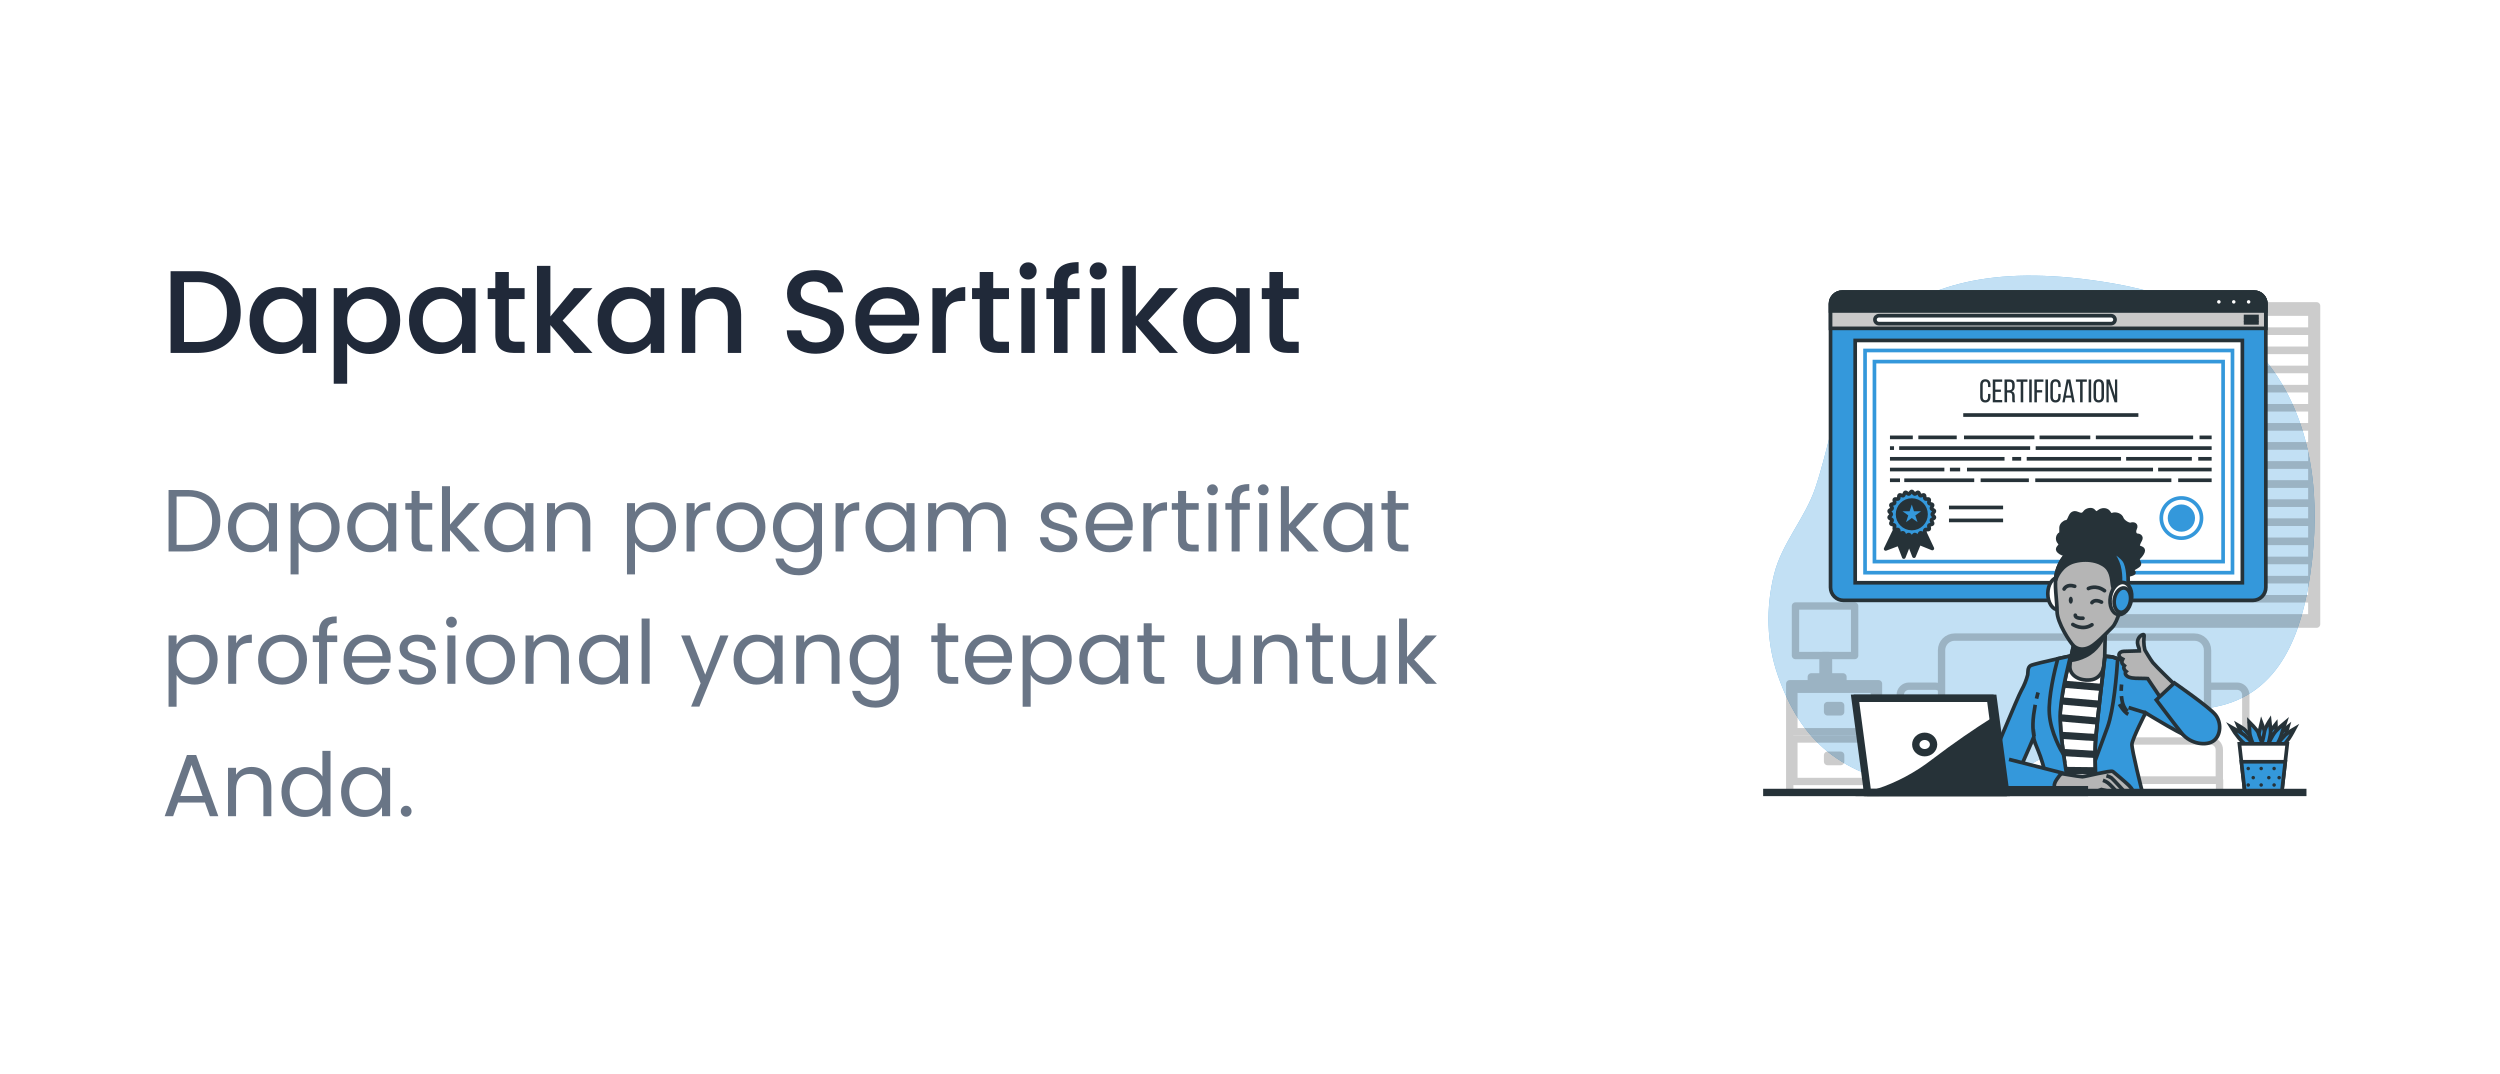 <svg width="340" height="146" viewBox="0 0 340 146" fill="none" xmlns="http://www.w3.org/2000/svg">
<g filter="url(#filter0_d_1099_19371)">
<rect x="6" y="2" width="328" height="134" rx="8" fill="white"/>
<path d="M26.832 32.88C28.016 32.88 29.051 33.109 29.936 33.568C30.832 34.016 31.52 34.667 32 35.52C32.491 36.363 32.736 37.349 32.736 38.48C32.736 39.611 32.491 40.592 32 41.424C31.52 42.256 30.832 42.896 29.936 43.344C29.051 43.781 28.016 44 26.832 44H23.2V32.88H26.832ZM26.832 42.512C28.133 42.512 29.131 42.16 29.824 41.456C30.517 40.752 30.864 39.76 30.864 38.48C30.864 37.189 30.517 36.181 29.824 35.456C29.131 34.731 28.133 34.368 26.832 34.368H25.024V42.512H26.832ZM33.936 39.552C33.936 38.667 34.117 37.883 34.48 37.2C34.853 36.517 35.354 35.989 35.984 35.616C36.624 35.232 37.328 35.04 38.096 35.04C38.789 35.04 39.392 35.179 39.904 35.456C40.426 35.723 40.842 36.059 41.152 36.464V35.184H42.992V44H41.152V42.688C40.842 43.104 40.421 43.451 39.888 43.728C39.354 44.005 38.746 44.144 38.064 44.144C37.306 44.144 36.613 43.952 35.984 43.568C35.354 43.173 34.853 42.629 34.48 41.936C34.117 41.232 33.936 40.437 33.936 39.552ZM41.152 39.584C41.152 38.976 41.024 38.448 40.768 38C40.522 37.552 40.197 37.211 39.792 36.976C39.386 36.741 38.949 36.624 38.48 36.624C38.01 36.624 37.573 36.741 37.168 36.976C36.762 37.2 36.432 37.536 36.176 37.984C35.93 38.421 35.808 38.944 35.808 39.552C35.808 40.16 35.93 40.693 36.176 41.152C36.432 41.611 36.762 41.963 37.168 42.208C37.584 42.443 38.021 42.56 38.48 42.56C38.949 42.56 39.386 42.443 39.792 42.208C40.197 41.973 40.522 41.632 40.768 41.184C41.024 40.725 41.152 40.192 41.152 39.584ZM47.212 36.48C47.521 36.075 47.942 35.733 48.475 35.456C49.009 35.179 49.611 35.04 50.283 35.04C51.051 35.04 51.75 35.232 52.38 35.616C53.02 35.989 53.521 36.517 53.883 37.2C54.246 37.883 54.428 38.667 54.428 39.552C54.428 40.437 54.246 41.232 53.883 41.936C53.521 42.629 53.02 43.173 52.38 43.568C51.75 43.952 51.051 44.144 50.283 44.144C49.611 44.144 49.014 44.011 48.492 43.744C47.969 43.467 47.542 43.125 47.212 42.72V48.192H45.388V35.184H47.212V36.48ZM52.572 39.552C52.572 38.944 52.444 38.421 52.188 37.984C51.942 37.536 51.611 37.2 51.196 36.976C50.79 36.741 50.353 36.624 49.883 36.624C49.425 36.624 48.987 36.741 48.572 36.976C48.166 37.211 47.836 37.552 47.58 38C47.334 38.448 47.212 38.976 47.212 39.584C47.212 40.192 47.334 40.725 47.58 41.184C47.836 41.632 48.166 41.973 48.572 42.208C48.987 42.443 49.425 42.56 49.883 42.56C50.353 42.56 50.79 42.443 51.196 42.208C51.611 41.963 51.942 41.611 52.188 41.152C52.444 40.693 52.572 40.16 52.572 39.552ZM55.623 39.552C55.623 38.667 55.805 37.883 56.167 37.2C56.541 36.517 57.042 35.989 57.671 35.616C58.311 35.232 59.015 35.04 59.783 35.04C60.477 35.04 61.079 35.179 61.591 35.456C62.114 35.723 62.53 36.059 62.839 36.464V35.184H64.679V44H62.839V42.688C62.53 43.104 62.109 43.451 61.575 43.728C61.042 44.005 60.434 44.144 59.751 44.144C58.994 44.144 58.301 43.952 57.671 43.568C57.042 43.173 56.541 42.629 56.167 41.936C55.805 41.232 55.623 40.437 55.623 39.552ZM62.839 39.584C62.839 38.976 62.711 38.448 62.455 38C62.21 37.552 61.885 37.211 61.479 36.976C61.074 36.741 60.637 36.624 60.167 36.624C59.698 36.624 59.261 36.741 58.855 36.976C58.45 37.2 58.119 37.536 57.863 37.984C57.618 38.421 57.495 38.944 57.495 39.552C57.495 40.16 57.618 40.693 57.863 41.152C58.119 41.611 58.45 41.963 58.855 42.208C59.271 42.443 59.709 42.56 60.167 42.56C60.637 42.56 61.074 42.443 61.479 42.208C61.885 41.973 62.21 41.632 62.455 41.184C62.711 40.725 62.839 40.192 62.839 39.584ZM69.203 36.672V41.552C69.203 41.883 69.278 42.123 69.427 42.272C69.587 42.411 69.854 42.48 70.227 42.48H71.347V44H69.907C69.086 44 68.456 43.808 68.019 43.424C67.582 43.04 67.363 42.416 67.363 41.552V36.672H66.323V35.184H67.363V32.992H69.203V35.184H71.347V36.672H69.203ZM76.516 39.6L80.58 44H78.116L74.852 40.208V44H73.028V32.16H74.852V39.04L78.052 35.184H80.58L76.516 39.6ZM81.279 39.552C81.279 38.667 81.461 37.883 81.823 37.2C82.197 36.517 82.698 35.989 83.328 35.616C83.968 35.232 84.671 35.04 85.439 35.04C86.133 35.04 86.736 35.179 87.248 35.456C87.77 35.723 88.186 36.059 88.496 36.464V35.184H90.335V44H88.496V42.688C88.186 43.104 87.765 43.451 87.231 43.728C86.698 44.005 86.09 44.144 85.407 44.144C84.65 44.144 83.957 43.952 83.328 43.568C82.698 43.173 82.197 42.629 81.823 41.936C81.461 41.232 81.279 40.437 81.279 39.552ZM88.496 39.584C88.496 38.976 88.368 38.448 88.112 38C87.866 37.552 87.541 37.211 87.135 36.976C86.73 36.741 86.293 36.624 85.823 36.624C85.354 36.624 84.917 36.741 84.511 36.976C84.106 37.2 83.775 37.536 83.519 37.984C83.274 38.421 83.151 38.944 83.151 39.552C83.151 40.16 83.274 40.693 83.519 41.152C83.775 41.611 84.106 41.963 84.511 42.208C84.927 42.443 85.365 42.56 85.823 42.56C86.293 42.56 86.73 42.443 87.135 42.208C87.541 41.973 87.866 41.632 88.112 41.184C88.368 40.725 88.496 40.192 88.496 39.584ZM97.179 35.04C97.873 35.04 98.491 35.184 99.035 35.472C99.59 35.76 100.022 36.187 100.331 36.752C100.641 37.317 100.795 38 100.795 38.8V44H98.987V39.072C98.987 38.283 98.79 37.68 98.395 37.264C98.001 36.837 97.462 36.624 96.779 36.624C96.097 36.624 95.553 36.837 95.147 37.264C94.753 37.68 94.555 38.283 94.555 39.072V44H92.731V35.184H94.555V36.192C94.854 35.829 95.233 35.547 95.691 35.344C96.161 35.141 96.657 35.04 97.179 35.04ZM110.942 44.112C110.195 44.112 109.523 43.984 108.926 43.728C108.329 43.461 107.859 43.088 107.518 42.608C107.177 42.128 107.006 41.568 107.006 40.928H108.958C109.001 41.408 109.187 41.803 109.518 42.112C109.859 42.421 110.334 42.576 110.942 42.576C111.571 42.576 112.062 42.427 112.414 42.128C112.766 41.819 112.942 41.424 112.942 40.944C112.942 40.571 112.83 40.267 112.606 40.032C112.393 39.797 112.121 39.616 111.79 39.488C111.47 39.36 111.022 39.221 110.446 39.072C109.721 38.88 109.129 38.688 108.67 38.496C108.222 38.293 107.838 37.984 107.518 37.568C107.198 37.152 107.038 36.597 107.038 35.904C107.038 35.264 107.198 34.704 107.518 34.224C107.838 33.744 108.286 33.376 108.862 33.12C109.438 32.864 110.105 32.736 110.862 32.736C111.939 32.736 112.819 33.008 113.502 33.552C114.195 34.085 114.579 34.821 114.654 35.76H112.638C112.606 35.355 112.414 35.008 112.062 34.72C111.71 34.432 111.246 34.288 110.67 34.288C110.147 34.288 109.721 34.421 109.39 34.688C109.059 34.955 108.894 35.339 108.894 35.84C108.894 36.181 108.995 36.464 109.198 36.688C109.411 36.901 109.678 37.072 109.998 37.2C110.318 37.328 110.755 37.467 111.31 37.616C112.046 37.819 112.643 38.021 113.102 38.224C113.571 38.427 113.966 38.741 114.286 39.168C114.617 39.584 114.782 40.144 114.782 40.848C114.782 41.413 114.627 41.947 114.318 42.448C114.019 42.949 113.577 43.355 112.99 43.664C112.414 43.963 111.731 44.112 110.942 44.112ZM125.014 39.376C125.014 39.707 124.993 40.005 124.95 40.272H118.214C118.268 40.976 118.529 41.541 118.998 41.968C119.468 42.395 120.044 42.608 120.726 42.608C121.708 42.608 122.401 42.197 122.806 41.376H124.774C124.508 42.187 124.022 42.853 123.318 43.376C122.625 43.888 121.761 44.144 120.726 44.144C119.884 44.144 119.126 43.957 118.454 43.584C117.793 43.2 117.27 42.667 116.886 41.984C116.513 41.291 116.326 40.491 116.326 39.584C116.326 38.677 116.508 37.883 116.87 37.2C117.244 36.507 117.761 35.973 118.422 35.6C119.094 35.227 119.862 35.04 120.726 35.04C121.558 35.04 122.3 35.221 122.95 35.584C123.601 35.947 124.108 36.459 124.47 37.12C124.833 37.771 125.014 38.523 125.014 39.376ZM123.11 38.8C123.1 38.128 122.86 37.589 122.39 37.184C121.921 36.779 121.34 36.576 120.646 36.576C120.017 36.576 119.478 36.779 119.03 37.184C118.582 37.579 118.316 38.117 118.23 38.8H123.11ZM128.633 36.464C128.9 36.016 129.252 35.669 129.689 35.424C130.137 35.168 130.665 35.04 131.273 35.04V36.928H130.809C130.095 36.928 129.551 37.109 129.177 37.472C128.815 37.835 128.633 38.464 128.633 39.36V44H126.809V35.184H128.633V36.464ZM135.078 36.672V41.552C135.078 41.883 135.153 42.123 135.302 42.272C135.462 42.411 135.729 42.48 136.102 42.48H137.222V44H135.782C134.961 44 134.331 43.808 133.894 43.424C133.457 43.04 133.238 42.416 133.238 41.552V36.672H132.198V35.184H133.238V32.992H135.078V35.184H137.222V36.672H135.078ZM139.831 34.016C139.5 34.016 139.223 33.904 138.999 33.68C138.775 33.456 138.663 33.179 138.663 32.848C138.663 32.517 138.775 32.24 138.999 32.016C139.223 31.792 139.5 31.68 139.831 31.68C140.151 31.68 140.423 31.792 140.647 32.016C140.871 32.24 140.983 32.517 140.983 32.848C140.983 33.179 140.871 33.456 140.647 33.68C140.423 33.904 140.151 34.016 139.831 34.016ZM140.727 35.184V44H138.903V35.184H140.727ZM146.818 36.672H145.186V44H143.346V36.672H142.306V35.184H143.346V34.56C143.346 33.547 143.613 32.811 144.146 32.352C144.69 31.883 145.538 31.648 146.69 31.648V33.168C146.135 33.168 145.746 33.275 145.522 33.488C145.298 33.691 145.186 34.048 145.186 34.56V35.184H146.818V36.672ZM149.362 34.016C149.032 34.016 148.754 33.904 148.53 33.68C148.306 33.456 148.194 33.179 148.194 32.848C148.194 32.517 148.306 32.24 148.53 32.016C148.754 31.792 149.032 31.68 149.362 31.68C149.682 31.68 149.954 31.792 150.178 32.016C150.402 32.24 150.514 32.517 150.514 32.848C150.514 33.179 150.402 33.456 150.178 33.68C149.954 33.904 149.682 34.016 149.362 34.016ZM150.258 35.184V44H148.434V35.184H150.258ZM156.141 39.6L160.205 44H157.741L154.477 40.208V44H152.653V32.16H154.477V39.04L157.677 35.184H160.205L156.141 39.6ZM160.905 39.552C160.905 38.667 161.086 37.883 161.449 37.2C161.822 36.517 162.323 35.989 162.953 35.616C163.593 35.232 164.297 35.04 165.065 35.04C165.758 35.04 166.361 35.179 166.873 35.456C167.395 35.723 167.811 36.059 168.121 36.464V35.184H169.961V44H168.121V42.688C167.811 43.104 167.39 43.451 166.857 43.728C166.323 44.005 165.715 44.144 165.033 44.144C164.275 44.144 163.582 43.952 162.953 43.568C162.323 43.173 161.822 42.629 161.449 41.936C161.086 41.232 160.905 40.437 160.905 39.552ZM168.121 39.584C168.121 38.976 167.993 38.448 167.737 38C167.491 37.552 167.166 37.211 166.761 36.976C166.355 36.741 165.918 36.624 165.449 36.624C164.979 36.624 164.542 36.741 164.137 36.976C163.731 37.2 163.401 37.536 163.145 37.984C162.899 38.421 162.777 38.944 162.777 39.552C162.777 40.16 162.899 40.693 163.145 41.152C163.401 41.611 163.731 41.963 164.137 42.208C164.553 42.443 164.99 42.56 165.449 42.56C165.918 42.56 166.355 42.443 166.761 42.208C167.166 41.973 167.491 41.632 167.737 41.184C167.993 40.725 168.121 40.192 168.121 39.584ZM174.484 36.672V41.552C174.484 41.883 174.559 42.123 174.708 42.272C174.868 42.411 175.135 42.48 175.508 42.48H176.628V44H175.188C174.367 44 173.738 43.808 173.3 43.424C172.863 43.04 172.644 42.416 172.644 41.552V36.672H171.604V35.184H172.644V32.992H174.484V35.184H176.628V36.672H174.484Z" fill="#202939"/>
<path d="M25.528 62.636C26.44 62.636 27.228 62.808 27.892 63.152C28.564 63.488 29.076 63.972 29.428 64.604C29.788 65.236 29.968 65.98 29.968 66.836C29.968 67.692 29.788 68.436 29.428 69.068C29.076 69.692 28.564 70.172 27.892 70.508C27.228 70.836 26.44 71 25.528 71H22.924V62.636H25.528ZM25.528 70.1C26.608 70.1 27.432 69.816 28 69.248C28.568 68.672 28.852 67.868 28.852 66.836C28.852 65.796 28.564 64.984 27.988 64.4C27.42 63.816 26.6 63.524 25.528 63.524H24.016V70.1H25.528ZM31 67.688C31 67.016 31.136 66.428 31.408 65.924C31.68 65.412 32.052 65.016 32.524 64.736C33.004 64.456 33.536 64.316 34.12 64.316C34.696 64.316 35.196 64.44 35.62 64.688C36.044 64.936 36.36 65.248 36.568 65.624V64.424H37.672V71H36.568V69.776C36.352 70.16 36.028 70.48 35.596 70.736C35.172 70.984 34.676 71.108 34.108 71.108C33.524 71.108 32.996 70.964 32.524 70.676C32.052 70.388 31.68 69.984 31.408 69.464C31.136 68.944 31 68.352 31 67.688ZM36.568 67.7C36.568 67.204 36.468 66.772 36.268 66.404C36.068 66.036 35.796 65.756 35.452 65.564C35.116 65.364 34.744 65.264 34.336 65.264C33.928 65.264 33.556 65.36 33.22 65.552C32.884 65.744 32.616 66.024 32.416 66.392C32.216 66.76 32.116 67.192 32.116 67.688C32.116 68.192 32.216 68.632 32.416 69.008C32.616 69.376 32.884 69.66 33.22 69.86C33.556 70.052 33.928 70.148 34.336 70.148C34.744 70.148 35.116 70.052 35.452 69.86C35.796 69.66 36.068 69.376 36.268 69.008C36.468 68.632 36.568 68.196 36.568 67.7ZM40.61 65.636C40.826 65.26 41.146 64.948 41.57 64.7C42.002 64.444 42.502 64.316 43.07 64.316C43.654 64.316 44.182 64.456 44.654 64.736C45.134 65.016 45.51 65.412 45.782 65.924C46.054 66.428 46.19 67.016 46.19 67.688C46.19 68.352 46.054 68.944 45.782 69.464C45.51 69.984 45.134 70.388 44.654 70.676C44.182 70.964 43.654 71.108 43.07 71.108C42.51 71.108 42.014 70.984 41.582 70.736C41.158 70.48 40.834 70.164 40.61 69.788V74.12H39.518V64.424H40.61V65.636ZM45.074 67.688C45.074 67.192 44.974 66.76 44.774 66.392C44.574 66.024 44.302 65.744 43.958 65.552C43.622 65.36 43.25 65.264 42.842 65.264C42.442 65.264 42.07 65.364 41.726 65.564C41.39 65.756 41.118 66.04 40.91 66.416C40.71 66.784 40.61 67.212 40.61 67.7C40.61 68.196 40.71 68.632 40.91 69.008C41.118 69.376 41.39 69.66 41.726 69.86C42.07 70.052 42.442 70.148 42.842 70.148C43.25 70.148 43.622 70.052 43.958 69.86C44.302 69.66 44.574 69.376 44.774 69.008C44.974 68.632 45.074 68.192 45.074 67.688ZM47.219 67.688C47.219 67.016 47.355 66.428 47.627 65.924C47.899 65.412 48.271 65.016 48.743 64.736C49.223 64.456 49.755 64.316 50.339 64.316C50.915 64.316 51.415 64.44 51.839 64.688C52.263 64.936 52.579 65.248 52.787 65.624V64.424H53.891V71H52.787V69.776C52.571 70.16 52.247 70.48 51.815 70.736C51.391 70.984 50.895 71.108 50.327 71.108C49.743 71.108 49.215 70.964 48.743 70.676C48.271 70.388 47.899 69.984 47.627 69.464C47.355 68.944 47.219 68.352 47.219 67.688ZM52.787 67.7C52.787 67.204 52.687 66.772 52.487 66.404C52.287 66.036 52.015 65.756 51.671 65.564C51.335 65.364 50.963 65.264 50.555 65.264C50.147 65.264 49.775 65.36 49.439 65.552C49.103 65.744 48.835 66.024 48.635 66.392C48.435 66.76 48.335 67.192 48.335 67.688C48.335 68.192 48.435 68.632 48.635 69.008C48.835 69.376 49.103 69.66 49.439 69.86C49.775 70.052 50.147 70.148 50.555 70.148C50.963 70.148 51.335 70.052 51.671 69.86C52.015 69.66 52.287 69.376 52.487 69.008C52.687 68.632 52.787 68.196 52.787 67.7ZM57.069 65.324V69.2C57.069 69.52 57.136 69.748 57.273 69.884C57.408 70.012 57.645 70.076 57.98 70.076H58.785V71H57.8C57.193 71 56.736 70.86 56.432 70.58C56.129 70.3 55.977 69.84 55.977 69.2V65.324H55.124V64.424H55.977V62.768H57.069V64.424H58.785V65.324H57.069ZM63.78 71L61.2 68.096V71H60.108V62.12H61.2V67.34L63.732 64.424H65.256L62.16 67.7L65.268 71H63.78ZM65.875 67.688C65.875 67.016 66.011 66.428 66.283 65.924C66.555 65.412 66.927 65.016 67.399 64.736C67.879 64.456 68.411 64.316 68.995 64.316C69.571 64.316 70.071 64.44 70.495 64.688C70.919 64.936 71.235 65.248 71.443 65.624V64.424H72.547V71H71.443V69.776C71.227 70.16 70.903 70.48 70.471 70.736C70.047 70.984 69.551 71.108 68.983 71.108C68.399 71.108 67.871 70.964 67.399 70.676C66.927 70.388 66.555 69.984 66.283 69.464C66.011 68.944 65.875 68.352 65.875 67.688ZM71.443 67.7C71.443 67.204 71.343 66.772 71.143 66.404C70.943 66.036 70.671 65.756 70.327 65.564C69.991 65.364 69.619 65.264 69.211 65.264C68.803 65.264 68.431 65.36 68.095 65.552C67.759 65.744 67.491 66.024 67.291 66.392C67.091 66.76 66.991 67.192 66.991 67.688C66.991 68.192 67.091 68.632 67.291 69.008C67.491 69.376 67.759 69.66 68.095 69.86C68.431 70.052 68.803 70.148 69.211 70.148C69.619 70.148 69.991 70.052 70.327 69.86C70.671 69.66 70.943 69.376 71.143 69.008C71.343 68.632 71.443 68.196 71.443 67.7ZM77.597 64.304C78.397 64.304 79.045 64.548 79.541 65.036C80.037 65.516 80.285 66.212 80.285 67.124V71H79.205V67.28C79.205 66.624 79.041 66.124 78.713 65.78C78.385 65.428 77.937 65.252 77.369 65.252C76.793 65.252 76.333 65.432 75.989 65.792C75.653 66.152 75.485 66.676 75.485 67.364V71H74.393V64.424H75.485V65.36C75.701 65.024 75.993 64.764 76.361 64.58C76.737 64.396 77.149 64.304 77.597 64.304ZM86.36 65.636C86.576 65.26 86.896 64.948 87.32 64.7C87.752 64.444 88.252 64.316 88.82 64.316C89.404 64.316 89.932 64.456 90.404 64.736C90.884 65.016 91.26 65.412 91.532 65.924C91.804 66.428 91.94 67.016 91.94 67.688C91.94 68.352 91.804 68.944 91.532 69.464C91.26 69.984 90.884 70.388 90.404 70.676C89.932 70.964 89.404 71.108 88.82 71.108C88.26 71.108 87.764 70.984 87.332 70.736C86.908 70.48 86.584 70.164 86.36 69.788V74.12H85.268V64.424H86.36V65.636ZM90.824 67.688C90.824 67.192 90.724 66.76 90.524 66.392C90.324 66.024 90.052 65.744 89.708 65.552C89.372 65.36 89 65.264 88.592 65.264C88.192 65.264 87.82 65.364 87.476 65.564C87.14 65.756 86.868 66.04 86.66 66.416C86.46 66.784 86.36 67.212 86.36 67.7C86.36 68.196 86.46 68.632 86.66 69.008C86.868 69.376 87.14 69.66 87.476 69.86C87.82 70.052 88.192 70.148 88.592 70.148C89 70.148 89.372 70.052 89.708 69.86C90.052 69.66 90.324 69.376 90.524 69.008C90.724 68.632 90.824 68.192 90.824 67.688ZM94.469 65.492C94.661 65.116 94.933 64.824 95.285 64.616C95.645 64.408 96.081 64.304 96.593 64.304V65.432H96.305C95.081 65.432 94.469 66.096 94.469 67.424V71H93.377V64.424H94.469V65.492ZM100.722 71.108C100.106 71.108 99.546 70.968 99.042 70.688C98.546 70.408 98.154 70.012 97.866 69.5C97.586 68.98 97.446 68.38 97.446 67.7C97.446 67.028 97.59 66.436 97.878 65.924C98.174 65.404 98.574 65.008 99.078 64.736C99.582 64.456 100.146 64.316 100.77 64.316C101.394 64.316 101.958 64.456 102.462 64.736C102.966 65.008 103.362 65.4 103.65 65.912C103.946 66.424 104.094 67.02 104.094 67.7C104.094 68.38 103.942 68.98 103.638 69.5C103.342 70.012 102.938 70.408 102.426 70.688C101.914 70.968 101.346 71.108 100.722 71.108ZM100.722 70.148C101.114 70.148 101.482 70.056 101.826 69.872C102.17 69.688 102.446 69.412 102.654 69.044C102.87 68.676 102.978 68.228 102.978 67.7C102.978 67.172 102.874 66.724 102.666 66.356C102.458 65.988 102.186 65.716 101.85 65.54C101.514 65.356 101.15 65.264 100.758 65.264C100.358 65.264 99.99 65.356 99.654 65.54C99.326 65.716 99.062 65.988 98.862 66.356C98.662 66.724 98.562 67.172 98.562 67.7C98.562 68.236 98.658 68.688 98.85 69.056C99.05 69.424 99.314 69.7 99.642 69.884C99.97 70.06 100.33 70.148 100.722 70.148ZM108.241 64.316C108.809 64.316 109.305 64.44 109.729 64.688C110.161 64.936 110.481 65.248 110.689 65.624V64.424H111.793V71.144C111.793 71.744 111.665 72.276 111.409 72.74C111.153 73.212 110.785 73.58 110.305 73.844C109.833 74.108 109.281 74.24 108.649 74.24C107.785 74.24 107.065 74.036 106.489 73.628C105.913 73.22 105.573 72.664 105.469 71.96H106.549C106.669 72.36 106.917 72.68 107.293 72.92C107.669 73.168 108.121 73.292 108.649 73.292C109.249 73.292 109.737 73.104 110.113 72.728C110.497 72.352 110.689 71.824 110.689 71.144V69.764C110.473 70.148 110.153 70.468 109.729 70.724C109.305 70.98 108.809 71.108 108.241 71.108C107.657 71.108 107.125 70.964 106.645 70.676C106.173 70.388 105.801 69.984 105.529 69.464C105.257 68.944 105.121 68.352 105.121 67.688C105.121 67.016 105.257 66.428 105.529 65.924C105.801 65.412 106.173 65.016 106.645 64.736C107.125 64.456 107.657 64.316 108.241 64.316ZM110.689 67.7C110.689 67.204 110.589 66.772 110.389 66.404C110.189 66.036 109.917 65.756 109.573 65.564C109.237 65.364 108.865 65.264 108.457 65.264C108.049 65.264 107.677 65.36 107.341 65.552C107.005 65.744 106.737 66.024 106.537 66.392C106.337 66.76 106.237 67.192 106.237 67.688C106.237 68.192 106.337 68.632 106.537 69.008C106.737 69.376 107.005 69.66 107.341 69.86C107.677 70.052 108.049 70.148 108.457 70.148C108.865 70.148 109.237 70.052 109.573 69.86C109.917 69.66 110.189 69.376 110.389 69.008C110.589 68.632 110.689 68.196 110.689 67.7ZM114.731 65.492C114.923 65.116 115.195 64.824 115.547 64.616C115.907 64.408 116.343 64.304 116.855 64.304V65.432H116.567C115.343 65.432 114.731 66.096 114.731 67.424V71H113.639V64.424H114.731V65.492ZM117.707 67.688C117.707 67.016 117.843 66.428 118.115 65.924C118.387 65.412 118.759 65.016 119.231 64.736C119.711 64.456 120.243 64.316 120.827 64.316C121.403 64.316 121.903 64.44 122.327 64.688C122.751 64.936 123.067 65.248 123.275 65.624V64.424H124.379V71H123.275V69.776C123.059 70.16 122.735 70.48 122.303 70.736C121.879 70.984 121.383 71.108 120.815 71.108C120.231 71.108 119.703 70.964 119.231 70.676C118.759 70.388 118.387 69.984 118.115 69.464C117.843 68.944 117.707 68.352 117.707 67.688ZM123.275 67.7C123.275 67.204 123.175 66.772 122.975 66.404C122.775 66.036 122.503 65.756 122.159 65.564C121.823 65.364 121.451 65.264 121.043 65.264C120.635 65.264 120.263 65.36 119.927 65.552C119.591 65.744 119.323 66.024 119.123 66.392C118.923 66.76 118.823 67.192 118.823 67.688C118.823 68.192 118.923 68.632 119.123 69.008C119.323 69.376 119.591 69.66 119.927 69.86C120.263 70.052 120.635 70.148 121.043 70.148C121.451 70.148 121.823 70.052 122.159 69.86C122.503 69.66 122.775 69.376 122.975 69.008C123.175 68.632 123.275 68.196 123.275 67.7ZM134.133 64.304C134.645 64.304 135.101 64.412 135.501 64.628C135.901 64.836 136.217 65.152 136.449 65.576C136.681 66 136.797 66.516 136.797 67.124V71H135.717V67.28C135.717 66.624 135.553 66.124 135.225 65.78C134.905 65.428 134.469 65.252 133.917 65.252C133.349 65.252 132.897 65.436 132.561 65.804C132.225 66.164 132.057 66.688 132.057 67.376V71H130.977V67.28C130.977 66.624 130.813 66.124 130.485 65.78C130.165 65.428 129.729 65.252 129.177 65.252C128.609 65.252 128.157 65.436 127.821 65.804C127.485 66.164 127.317 66.688 127.317 67.376V71H126.225V64.424H127.317V65.372C127.533 65.028 127.821 64.764 128.181 64.58C128.549 64.396 128.953 64.304 129.393 64.304C129.945 64.304 130.433 64.428 130.857 64.676C131.281 64.924 131.597 65.288 131.805 65.768C131.989 65.304 132.293 64.944 132.717 64.688C133.141 64.432 133.613 64.304 134.133 64.304ZM144.115 71.108C143.611 71.108 143.159 71.024 142.759 70.856C142.359 70.68 142.043 70.44 141.811 70.136C141.579 69.824 141.451 69.468 141.427 69.068H142.555C142.587 69.396 142.739 69.664 143.011 69.872C143.291 70.08 143.655 70.184 144.103 70.184C144.519 70.184 144.847 70.092 145.087 69.908C145.327 69.724 145.447 69.492 145.447 69.212C145.447 68.924 145.319 68.712 145.063 68.576C144.807 68.432 144.411 68.292 143.875 68.156C143.387 68.028 142.987 67.9 142.675 67.772C142.371 67.636 142.107 67.44 141.883 67.184C141.667 66.92 141.559 66.576 141.559 66.152C141.559 65.816 141.659 65.508 141.859 65.228C142.059 64.948 142.343 64.728 142.711 64.568C143.079 64.4 143.499 64.316 143.971 64.316C144.699 64.316 145.287 64.5 145.735 64.868C146.183 65.236 146.423 65.74 146.455 66.38H145.363C145.339 66.036 145.199 65.76 144.943 65.552C144.695 65.344 144.359 65.24 143.935 65.24C143.543 65.24 143.231 65.324 142.999 65.492C142.767 65.66 142.651 65.88 142.651 66.152C142.651 66.368 142.719 66.548 142.855 66.692C142.999 66.828 143.175 66.94 143.383 67.028C143.599 67.108 143.895 67.2 144.271 67.304C144.743 67.432 145.127 67.56 145.423 67.688C145.719 67.808 145.971 67.992 146.179 68.24C146.395 68.488 146.507 68.812 146.515 69.212C146.515 69.572 146.415 69.896 146.215 70.184C146.015 70.472 145.731 70.7 145.363 70.868C145.003 71.028 144.587 71.108 144.115 71.108ZM154.057 67.46C154.057 67.668 154.045 67.888 154.021 68.12H148.765C148.805 68.768 149.025 69.276 149.425 69.644C149.833 70.004 150.325 70.184 150.901 70.184C151.373 70.184 151.765 70.076 152.077 69.86C152.397 69.636 152.621 69.34 152.749 68.972H153.925C153.749 69.604 153.397 70.12 152.869 70.52C152.341 70.912 151.685 71.108 150.901 71.108C150.277 71.108 149.717 70.968 149.221 70.688C148.733 70.408 148.349 70.012 148.069 69.5C147.789 68.98 147.649 68.38 147.649 67.7C147.649 67.02 147.785 66.424 148.057 65.912C148.329 65.4 148.709 65.008 149.197 64.736C149.693 64.456 150.261 64.316 150.901 64.316C151.525 64.316 152.077 64.452 152.557 64.724C153.037 64.996 153.405 65.372 153.661 65.852C153.925 66.324 154.057 66.86 154.057 67.46ZM152.929 67.232C152.929 66.816 152.837 66.46 152.653 66.164C152.469 65.86 152.217 65.632 151.897 65.48C151.585 65.32 151.237 65.24 150.853 65.24C150.301 65.24 149.829 65.416 149.437 65.768C149.053 66.12 148.833 66.608 148.777 67.232H152.929ZM156.59 65.492C156.782 65.116 157.054 64.824 157.406 64.616C157.766 64.408 158.202 64.304 158.714 64.304V65.432H158.426C157.202 65.432 156.59 66.096 156.59 67.424V71H155.498V64.424H156.59V65.492ZM161.307 65.324V69.2C161.307 69.52 161.375 69.748 161.511 69.884C161.647 70.012 161.883 70.076 162.219 70.076H163.023V71H162.039C161.431 71 160.975 70.86 160.671 70.58C160.367 70.3 160.215 69.84 160.215 69.2V65.324H159.363V64.424H160.215V62.768H161.307V64.424H163.023V65.324H161.307ZM164.91 63.356C164.702 63.356 164.526 63.284 164.382 63.14C164.238 62.996 164.166 62.82 164.166 62.612C164.166 62.404 164.238 62.228 164.382 62.084C164.526 61.94 164.702 61.868 164.91 61.868C165.11 61.868 165.278 61.94 165.414 62.084C165.558 62.228 165.63 62.404 165.63 62.612C165.63 62.82 165.558 62.996 165.414 63.14C165.278 63.284 165.11 63.356 164.91 63.356ZM165.438 64.424V71H164.346V64.424H165.438ZM169.975 65.324H168.595V71H167.503V65.324H166.651V64.424H167.503V63.956C167.503 63.22 167.691 62.684 168.067 62.348C168.451 62.004 169.063 61.832 169.903 61.832V62.744C169.423 62.744 169.083 62.84 168.883 63.032C168.691 63.216 168.595 63.524 168.595 63.956V64.424H169.975V65.324ZM171.812 63.356C171.604 63.356 171.428 63.284 171.284 63.14C171.14 62.996 171.068 62.82 171.068 62.612C171.068 62.404 171.14 62.228 171.284 62.084C171.428 61.94 171.604 61.868 171.812 61.868C172.012 61.868 172.18 61.94 172.316 62.084C172.46 62.228 172.532 62.404 172.532 62.612C172.532 62.82 172.46 62.996 172.316 63.14C172.18 63.284 172.012 63.356 171.812 63.356ZM172.34 64.424V71H171.248V64.424H172.34ZM177.873 71L175.293 68.096V71H174.201V62.12H175.293V67.34L177.825 64.424H179.349L176.253 67.7L179.361 71H177.873ZM179.969 67.688C179.969 67.016 180.105 66.428 180.377 65.924C180.649 65.412 181.021 65.016 181.493 64.736C181.973 64.456 182.505 64.316 183.089 64.316C183.665 64.316 184.165 64.44 184.589 64.688C185.013 64.936 185.329 65.248 185.537 65.624V64.424H186.641V71H185.537V69.776C185.321 70.16 184.997 70.48 184.565 70.736C184.141 70.984 183.645 71.108 183.077 71.108C182.493 71.108 181.965 70.964 181.493 70.676C181.021 70.388 180.649 69.984 180.377 69.464C180.105 68.944 179.969 68.352 179.969 67.688ZM185.537 67.7C185.537 67.204 185.437 66.772 185.237 66.404C185.037 66.036 184.765 65.756 184.421 65.564C184.085 65.364 183.713 65.264 183.305 65.264C182.897 65.264 182.525 65.36 182.189 65.552C181.853 65.744 181.585 66.024 181.385 66.392C181.185 66.76 181.085 67.192 181.085 67.688C181.085 68.192 181.185 68.632 181.385 69.008C181.585 69.376 181.853 69.66 182.189 69.86C182.525 70.052 182.897 70.148 183.305 70.148C183.713 70.148 184.085 70.052 184.421 69.86C184.765 69.66 185.037 69.376 185.237 69.008C185.437 68.632 185.537 68.196 185.537 67.7ZM189.819 65.324V69.2C189.819 69.52 189.887 69.748 190.023 69.884C190.159 70.012 190.395 70.076 190.73 70.076H191.535V71H190.551C189.943 71 189.487 70.86 189.183 70.58C188.879 70.3 188.727 69.84 188.727 69.2V65.324H187.875V64.424H188.727V62.768H189.819V64.424H191.535V65.324H189.819ZM24.016 83.636C24.232 83.26 24.552 82.948 24.976 82.7C25.408 82.444 25.908 82.316 26.476 82.316C27.06 82.316 27.588 82.456 28.06 82.736C28.54 83.016 28.916 83.412 29.188 83.924C29.46 84.428 29.596 85.016 29.596 85.688C29.596 86.352 29.46 86.944 29.188 87.464C28.916 87.984 28.54 88.388 28.06 88.676C27.588 88.964 27.06 89.108 26.476 89.108C25.916 89.108 25.42 88.984 24.988 88.736C24.564 88.48 24.24 88.164 24.016 87.788V92.12H22.924V82.424H24.016V83.636ZM28.48 85.688C28.48 85.192 28.38 84.76 28.18 84.392C27.98 84.024 27.708 83.744 27.364 83.552C27.028 83.36 26.656 83.264 26.248 83.264C25.848 83.264 25.476 83.364 25.132 83.564C24.796 83.756 24.524 84.04 24.316 84.416C24.116 84.784 24.016 85.212 24.016 85.7C24.016 86.196 24.116 86.632 24.316 87.008C24.524 87.376 24.796 87.66 25.132 87.86C25.476 88.052 25.848 88.148 26.248 88.148C26.656 88.148 27.028 88.052 27.364 87.86C27.708 87.66 27.98 87.376 28.18 87.008C28.38 86.632 28.48 86.192 28.48 85.688ZM32.125 83.492C32.317 83.116 32.589 82.824 32.941 82.616C33.301 82.408 33.737 82.304 34.249 82.304V83.432H33.961C32.737 83.432 32.125 84.096 32.125 85.424V89H31.033V82.424H32.125V83.492ZM38.378 89.108C37.762 89.108 37.202 88.968 36.698 88.688C36.202 88.408 35.81 88.012 35.522 87.5C35.242 86.98 35.102 86.38 35.102 85.7C35.102 85.028 35.246 84.436 35.534 83.924C35.83 83.404 36.23 83.008 36.734 82.736C37.238 82.456 37.802 82.316 38.426 82.316C39.05 82.316 39.614 82.456 40.118 82.736C40.622 83.008 41.018 83.4 41.306 83.912C41.602 84.424 41.75 85.02 41.75 85.7C41.75 86.38 41.598 86.98 41.294 87.5C40.998 88.012 40.594 88.408 40.082 88.688C39.57 88.968 39.002 89.108 38.378 89.108ZM38.378 88.148C38.77 88.148 39.138 88.056 39.482 87.872C39.826 87.688 40.102 87.412 40.31 87.044C40.526 86.676 40.634 86.228 40.634 85.7C40.634 85.172 40.53 84.724 40.322 84.356C40.114 83.988 39.842 83.716 39.506 83.54C39.17 83.356 38.806 83.264 38.414 83.264C38.014 83.264 37.646 83.356 37.31 83.54C36.982 83.716 36.718 83.988 36.518 84.356C36.318 84.724 36.218 85.172 36.218 85.7C36.218 86.236 36.314 86.688 36.506 87.056C36.706 87.424 36.97 87.7 37.298 87.884C37.626 88.06 37.986 88.148 38.378 88.148ZM45.862 83.324H44.482V89H43.39V83.324H42.538V82.424H43.39V81.956C43.39 81.22 43.578 80.684 43.954 80.348C44.338 80.004 44.95 79.832 45.79 79.832V80.744C45.31 80.744 44.97 80.84 44.77 81.032C44.578 81.216 44.482 81.524 44.482 81.956V82.424H45.862V83.324ZM53.135 85.46C53.135 85.668 53.123 85.888 53.099 86.12H47.843C47.883 86.768 48.103 87.276 48.503 87.644C48.911 88.004 49.403 88.184 49.979 88.184C50.451 88.184 50.843 88.076 51.155 87.86C51.475 87.636 51.699 87.34 51.827 86.972H53.003C52.827 87.604 52.475 88.12 51.947 88.52C51.419 88.912 50.763 89.108 49.979 89.108C49.355 89.108 48.795 88.968 48.299 88.688C47.811 88.408 47.427 88.012 47.147 87.5C46.867 86.98 46.727 86.38 46.727 85.7C46.727 85.02 46.863 84.424 47.135 83.912C47.407 83.4 47.787 83.008 48.275 82.736C48.771 82.456 49.339 82.316 49.979 82.316C50.603 82.316 51.155 82.452 51.635 82.724C52.115 82.996 52.483 83.372 52.739 83.852C53.003 84.324 53.135 84.86 53.135 85.46ZM52.007 85.232C52.007 84.816 51.915 84.46 51.731 84.164C51.547 83.86 51.295 83.632 50.975 83.48C50.663 83.32 50.315 83.24 49.931 83.24C49.379 83.24 48.907 83.416 48.515 83.768C48.131 84.12 47.911 84.608 47.855 85.232H52.007ZM56.904 89.108C56.4 89.108 55.948 89.024 55.548 88.856C55.148 88.68 54.832 88.44 54.6 88.136C54.368 87.824 54.24 87.468 54.216 87.068H55.344C55.376 87.396 55.528 87.664 55.8 87.872C56.08 88.08 56.444 88.184 56.892 88.184C57.308 88.184 57.636 88.092 57.876 87.908C58.116 87.724 58.236 87.492 58.236 87.212C58.236 86.924 58.108 86.712 57.852 86.576C57.596 86.432 57.2 86.292 56.664 86.156C56.176 86.028 55.776 85.9 55.464 85.772C55.16 85.636 54.896 85.44 54.672 85.184C54.456 84.92 54.348 84.576 54.348 84.152C54.348 83.816 54.448 83.508 54.648 83.228C54.848 82.948 55.132 82.728 55.5 82.568C55.868 82.4 56.288 82.316 56.76 82.316C57.488 82.316 58.076 82.5 58.524 82.868C58.972 83.236 59.212 83.74 59.244 84.38H58.152C58.128 84.036 57.988 83.76 57.732 83.552C57.484 83.344 57.148 83.24 56.724 83.24C56.332 83.24 56.02 83.324 55.788 83.492C55.556 83.66 55.44 83.88 55.44 84.152C55.44 84.368 55.508 84.548 55.644 84.692C55.788 84.828 55.964 84.94 56.172 85.028C56.388 85.108 56.684 85.2 57.06 85.304C57.532 85.432 57.916 85.56 58.212 85.688C58.508 85.808 58.76 85.992 58.968 86.24C59.184 86.488 59.296 86.812 59.304 87.212C59.304 87.572 59.204 87.896 59.004 88.184C58.804 88.472 58.52 88.7 58.152 88.868C57.792 89.028 57.376 89.108 56.904 89.108ZM61.41 81.356C61.202 81.356 61.026 81.284 60.882 81.14C60.738 80.996 60.666 80.82 60.666 80.612C60.666 80.404 60.738 80.228 60.882 80.084C61.026 79.94 61.202 79.868 61.41 79.868C61.61 79.868 61.778 79.94 61.914 80.084C62.058 80.228 62.13 80.404 62.13 80.612C62.13 80.82 62.058 80.996 61.914 81.14C61.778 81.284 61.61 81.356 61.41 81.356ZM61.938 82.424V89H60.846V82.424H61.938ZM66.667 89.108C66.051 89.108 65.491 88.968 64.987 88.688C64.491 88.408 64.099 88.012 63.811 87.5C63.531 86.98 63.391 86.38 63.391 85.7C63.391 85.028 63.535 84.436 63.823 83.924C64.119 83.404 64.519 83.008 65.023 82.736C65.527 82.456 66.091 82.316 66.715 82.316C67.339 82.316 67.903 82.456 68.407 82.736C68.911 83.008 69.307 83.4 69.595 83.912C69.891 84.424 70.039 85.02 70.039 85.7C70.039 86.38 69.887 86.98 69.583 87.5C69.287 88.012 68.883 88.408 68.371 88.688C67.859 88.968 67.291 89.108 66.667 89.108ZM66.667 88.148C67.059 88.148 67.427 88.056 67.771 87.872C68.115 87.688 68.391 87.412 68.599 87.044C68.815 86.676 68.923 86.228 68.923 85.7C68.923 85.172 68.819 84.724 68.611 84.356C68.403 83.988 68.131 83.716 67.795 83.54C67.459 83.356 67.095 83.264 66.703 83.264C66.303 83.264 65.935 83.356 65.599 83.54C65.271 83.716 65.007 83.988 64.807 84.356C64.607 84.724 64.507 85.172 64.507 85.7C64.507 86.236 64.603 86.688 64.795 87.056C64.995 87.424 65.259 87.7 65.587 87.884C65.915 88.06 66.275 88.148 66.667 88.148ZM74.679 82.304C75.479 82.304 76.127 82.548 76.623 83.036C77.119 83.516 77.367 84.212 77.367 85.124V89H76.287V85.28C76.287 84.624 76.123 84.124 75.795 83.78C75.467 83.428 75.019 83.252 74.451 83.252C73.875 83.252 73.415 83.432 73.071 83.792C72.735 84.152 72.567 84.676 72.567 85.364V89H71.475V82.424H72.567V83.36C72.783 83.024 73.075 82.764 73.443 82.58C73.819 82.396 74.231 82.304 74.679 82.304ZM78.743 85.688C78.743 85.016 78.879 84.428 79.151 83.924C79.423 83.412 79.795 83.016 80.267 82.736C80.747 82.456 81.279 82.316 81.863 82.316C82.439 82.316 82.939 82.44 83.363 82.688C83.787 82.936 84.103 83.248 84.311 83.624V82.424H85.415V89H84.311V87.776C84.095 88.16 83.771 88.48 83.339 88.736C82.915 88.984 82.419 89.108 81.851 89.108C81.267 89.108 80.739 88.964 80.267 88.676C79.795 88.388 79.423 87.984 79.151 87.464C78.879 86.944 78.743 86.352 78.743 85.688ZM84.311 85.7C84.311 85.204 84.211 84.772 84.011 84.404C83.811 84.036 83.539 83.756 83.195 83.564C82.859 83.364 82.487 83.264 82.079 83.264C81.671 83.264 81.299 83.36 80.963 83.552C80.627 83.744 80.359 84.024 80.159 84.392C79.959 84.76 79.859 85.192 79.859 85.688C79.859 86.192 79.959 86.632 80.159 87.008C80.359 87.376 80.627 87.66 80.963 87.86C81.299 88.052 81.671 88.148 82.079 88.148C82.487 88.148 82.859 88.052 83.195 87.86C83.539 87.66 83.811 87.376 84.011 87.008C84.211 86.632 84.311 86.196 84.311 85.7ZM88.352 80.12V89H87.26V80.12H88.352ZM99.076 82.424L95.116 92.096H93.988L95.284 88.928L92.632 82.424H93.844L95.908 87.752L97.948 82.424H99.076ZM99.766 85.688C99.766 85.016 99.902 84.428 100.174 83.924C100.446 83.412 100.818 83.016 101.29 82.736C101.77 82.456 102.302 82.316 102.886 82.316C103.462 82.316 103.962 82.44 104.386 82.688C104.81 82.936 105.126 83.248 105.334 83.624V82.424H106.438V89H105.334V87.776C105.118 88.16 104.794 88.48 104.362 88.736C103.938 88.984 103.442 89.108 102.874 89.108C102.29 89.108 101.762 88.964 101.29 88.676C100.818 88.388 100.446 87.984 100.174 87.464C99.902 86.944 99.766 86.352 99.766 85.688ZM105.334 85.7C105.334 85.204 105.234 84.772 105.034 84.404C104.834 84.036 104.562 83.756 104.218 83.564C103.882 83.364 103.51 83.264 103.102 83.264C102.694 83.264 102.322 83.36 101.986 83.552C101.65 83.744 101.382 84.024 101.182 84.392C100.982 84.76 100.882 85.192 100.882 85.688C100.882 86.192 100.982 86.632 101.182 87.008C101.382 87.376 101.65 87.66 101.986 87.86C102.322 88.052 102.694 88.148 103.102 88.148C103.51 88.148 103.882 88.052 104.218 87.86C104.562 87.66 104.834 87.376 105.034 87.008C105.234 86.632 105.334 86.196 105.334 85.7ZM111.487 82.304C112.287 82.304 112.935 82.548 113.431 83.036C113.927 83.516 114.175 84.212 114.175 85.124V89H113.095V85.28C113.095 84.624 112.931 84.124 112.603 83.78C112.275 83.428 111.827 83.252 111.259 83.252C110.683 83.252 110.223 83.432 109.879 83.792C109.543 84.152 109.375 84.676 109.375 85.364V89H108.283V82.424H109.375V83.36C109.591 83.024 109.883 82.764 110.251 82.58C110.627 82.396 111.039 82.304 111.487 82.304ZM118.671 82.316C119.239 82.316 119.735 82.44 120.159 82.688C120.591 82.936 120.911 83.248 121.119 83.624V82.424H122.223V89.144C122.223 89.744 122.095 90.276 121.839 90.74C121.583 91.212 121.215 91.58 120.735 91.844C120.263 92.108 119.711 92.24 119.079 92.24C118.215 92.24 117.495 92.036 116.919 91.628C116.343 91.22 116.003 90.664 115.899 89.96H116.979C117.099 90.36 117.347 90.68 117.723 90.92C118.099 91.168 118.551 91.292 119.079 91.292C119.679 91.292 120.167 91.104 120.543 90.728C120.927 90.352 121.119 89.824 121.119 89.144V87.764C120.903 88.148 120.583 88.468 120.159 88.724C119.735 88.98 119.239 89.108 118.671 89.108C118.087 89.108 117.555 88.964 117.075 88.676C116.603 88.388 116.231 87.984 115.959 87.464C115.687 86.944 115.551 86.352 115.551 85.688C115.551 85.016 115.687 84.428 115.959 83.924C116.231 83.412 116.603 83.016 117.075 82.736C117.555 82.456 118.087 82.316 118.671 82.316ZM121.119 85.7C121.119 85.204 121.019 84.772 120.819 84.404C120.619 84.036 120.347 83.756 120.003 83.564C119.667 83.364 119.295 83.264 118.887 83.264C118.479 83.264 118.107 83.36 117.771 83.552C117.435 83.744 117.167 84.024 116.967 84.392C116.767 84.76 116.667 85.192 116.667 85.688C116.667 86.192 116.767 86.632 116.967 87.008C117.167 87.376 117.435 87.66 117.771 87.86C118.107 88.052 118.479 88.148 118.887 88.148C119.295 88.148 119.667 88.052 120.003 87.86C120.347 87.66 120.619 87.376 120.819 87.008C121.019 86.632 121.119 86.196 121.119 85.7ZM128.6 83.324V87.2C128.6 87.52 128.668 87.748 128.804 87.884C128.94 88.012 129.176 88.076 129.512 88.076H130.316V89H129.332C128.724 89 128.268 88.86 127.964 88.58C127.66 88.3 127.508 87.84 127.508 87.2V83.324H126.656V82.424H127.508V80.768H128.6V82.424H130.316V83.324H128.6ZM137.639 85.46C137.639 85.668 137.627 85.888 137.603 86.12H132.347C132.387 86.768 132.607 87.276 133.007 87.644C133.415 88.004 133.907 88.184 134.483 88.184C134.955 88.184 135.347 88.076 135.659 87.86C135.979 87.636 136.203 87.34 136.331 86.972H137.507C137.331 87.604 136.979 88.12 136.451 88.52C135.923 88.912 135.267 89.108 134.483 89.108C133.859 89.108 133.299 88.968 132.803 88.688C132.315 88.408 131.931 88.012 131.651 87.5C131.371 86.98 131.231 86.38 131.231 85.7C131.231 85.02 131.367 84.424 131.639 83.912C131.911 83.4 132.291 83.008 132.779 82.736C133.275 82.456 133.843 82.316 134.483 82.316C135.107 82.316 135.659 82.452 136.139 82.724C136.619 82.996 136.987 83.372 137.243 83.852C137.507 84.324 137.639 84.86 137.639 85.46ZM136.511 85.232C136.511 84.816 136.419 84.46 136.235 84.164C136.051 83.86 135.799 83.632 135.479 83.48C135.167 83.32 134.819 83.24 134.435 83.24C133.883 83.24 133.411 83.416 133.019 83.768C132.635 84.12 132.415 84.608 132.359 85.232H136.511ZM140.172 83.636C140.388 83.26 140.708 82.948 141.132 82.7C141.564 82.444 142.064 82.316 142.632 82.316C143.216 82.316 143.744 82.456 144.216 82.736C144.696 83.016 145.072 83.412 145.344 83.924C145.616 84.428 145.752 85.016 145.752 85.688C145.752 86.352 145.616 86.944 145.344 87.464C145.072 87.984 144.696 88.388 144.216 88.676C143.744 88.964 143.216 89.108 142.632 89.108C142.072 89.108 141.576 88.984 141.144 88.736C140.72 88.48 140.396 88.164 140.172 87.788V92.12H139.08V82.424H140.172V83.636ZM144.636 85.688C144.636 85.192 144.536 84.76 144.336 84.392C144.136 84.024 143.864 83.744 143.52 83.552C143.184 83.36 142.812 83.264 142.404 83.264C142.004 83.264 141.632 83.364 141.288 83.564C140.952 83.756 140.68 84.04 140.472 84.416C140.272 84.784 140.172 85.212 140.172 85.7C140.172 86.196 140.272 86.632 140.472 87.008C140.68 87.376 140.952 87.66 141.288 87.86C141.632 88.052 142.004 88.148 142.404 88.148C142.812 88.148 143.184 88.052 143.52 87.86C143.864 87.66 144.136 87.376 144.336 87.008C144.536 86.632 144.636 86.192 144.636 85.688ZM146.782 85.688C146.782 85.016 146.918 84.428 147.19 83.924C147.462 83.412 147.834 83.016 148.306 82.736C148.786 82.456 149.318 82.316 149.902 82.316C150.478 82.316 150.978 82.44 151.402 82.688C151.826 82.936 152.142 83.248 152.35 83.624V82.424H153.454V89H152.35V87.776C152.134 88.16 151.81 88.48 151.378 88.736C150.954 88.984 150.458 89.108 149.89 89.108C149.306 89.108 148.778 88.964 148.306 88.676C147.834 88.388 147.462 87.984 147.19 87.464C146.918 86.944 146.782 86.352 146.782 85.688ZM152.35 85.7C152.35 85.204 152.25 84.772 152.05 84.404C151.85 84.036 151.578 83.756 151.234 83.564C150.898 83.364 150.526 83.264 150.118 83.264C149.71 83.264 149.338 83.36 149.002 83.552C148.666 83.744 148.398 84.024 148.198 84.392C147.998 84.76 147.898 85.192 147.898 85.688C147.898 86.192 147.998 86.632 148.198 87.008C148.398 87.376 148.666 87.66 149.002 87.86C149.338 88.052 149.71 88.148 150.118 88.148C150.526 88.148 150.898 88.052 151.234 87.86C151.578 87.66 151.85 87.376 152.05 87.008C152.25 86.632 152.35 86.196 152.35 85.7ZM156.631 83.324V87.2C156.631 87.52 156.699 87.748 156.835 87.884C156.971 88.012 157.207 88.076 157.543 88.076H158.347V89H157.363C156.755 89 156.299 88.86 155.995 88.58C155.691 88.3 155.539 87.84 155.539 87.2V83.324H154.687V82.424H155.539V80.768H156.631V82.424H158.347V83.324H156.631ZM168.701 82.424V89H167.609V88.028C167.401 88.364 167.109 88.628 166.733 88.82C166.365 89.004 165.957 89.096 165.509 89.096C164.997 89.096 164.537 88.992 164.129 88.784C163.721 88.568 163.397 88.248 163.157 87.824C162.925 87.4 162.809 86.884 162.809 86.276V82.424H163.889V86.132C163.889 86.78 164.053 87.28 164.381 87.632C164.709 87.976 165.157 88.148 165.725 88.148C166.309 88.148 166.769 87.968 167.105 87.608C167.441 87.248 167.609 86.724 167.609 86.036V82.424H168.701ZM173.749 82.304C174.549 82.304 175.197 82.548 175.693 83.036C176.189 83.516 176.437 84.212 176.437 85.124V89H175.357V85.28C175.357 84.624 175.193 84.124 174.865 83.78C174.537 83.428 174.089 83.252 173.521 83.252C172.945 83.252 172.485 83.432 172.141 83.792C171.805 84.152 171.637 84.676 171.637 85.364V89H170.545V82.424H171.637V83.36C171.853 83.024 172.145 82.764 172.513 82.58C172.889 82.396 173.301 82.304 173.749 82.304ZM179.553 83.324V87.2C179.553 87.52 179.621 87.748 179.757 87.884C179.893 88.012 180.129 88.076 180.465 88.076H181.269V89H180.285C179.677 89 179.221 88.86 178.917 88.58C178.613 88.3 178.461 87.84 178.461 87.2V83.324H177.609V82.424H178.461V80.768H179.553V82.424H181.269V83.324H179.553ZM188.424 82.424V89H187.332V88.028C187.124 88.364 186.832 88.628 186.456 88.82C186.088 89.004 185.68 89.096 185.232 89.096C184.72 89.096 184.26 88.992 183.852 88.784C183.444 88.568 183.12 88.248 182.88 87.824C182.648 87.4 182.532 86.884 182.532 86.276V82.424H183.612V86.132C183.612 86.78 183.776 87.28 184.104 87.632C184.432 87.976 184.88 88.148 185.448 88.148C186.032 88.148 186.492 87.968 186.828 87.608C187.164 87.248 187.332 86.724 187.332 86.036V82.424H188.424ZM193.94 89L191.36 86.096V89H190.268V80.12H191.36V85.34L193.892 82.424H195.416L192.32 85.7L195.428 89H193.94ZM27.868 105.14H24.22L23.548 107H22.396L25.42 98.684H26.68L29.692 107H28.54L27.868 105.14ZM27.556 104.252L26.044 100.028L24.532 104.252H27.556ZM34.214 100.304C35.014 100.304 35.662 100.548 36.158 101.036C36.654 101.516 36.902 102.212 36.902 103.124V107H35.822V103.28C35.822 102.624 35.658 102.124 35.33 101.78C35.002 101.428 34.554 101.252 33.986 101.252C33.41 101.252 32.95 101.432 32.606 101.792C32.27 102.152 32.102 102.676 32.102 103.364V107H31.01V100.424H32.102V101.36C32.318 101.024 32.61 100.764 32.978 100.58C33.354 100.396 33.766 100.304 34.214 100.304ZM38.278 103.688C38.278 103.016 38.414 102.428 38.686 101.924C38.958 101.412 39.33 101.016 39.802 100.736C40.282 100.456 40.818 100.316 41.41 100.316C41.922 100.316 42.398 100.436 42.838 100.676C43.278 100.908 43.614 101.216 43.846 101.6V98.12H44.95V107H43.846V105.764C43.63 106.156 43.31 106.48 42.886 106.736C42.462 106.984 41.966 107.108 41.398 107.108C40.814 107.108 40.282 106.964 39.802 106.676C39.33 106.388 38.958 105.984 38.686 105.464C38.414 104.944 38.278 104.352 38.278 103.688ZM43.846 103.7C43.846 103.204 43.746 102.772 43.546 102.404C43.346 102.036 43.074 101.756 42.73 101.564C42.394 101.364 42.022 101.264 41.614 101.264C41.206 101.264 40.834 101.36 40.498 101.552C40.162 101.744 39.894 102.024 39.694 102.392C39.494 102.76 39.394 103.192 39.394 103.688C39.394 104.192 39.494 104.632 39.694 105.008C39.894 105.376 40.162 105.66 40.498 105.86C40.834 106.052 41.206 106.148 41.614 106.148C42.022 106.148 42.394 106.052 42.73 105.86C43.074 105.66 43.346 105.376 43.546 105.008C43.746 104.632 43.846 104.196 43.846 103.7ZM46.387 103.688C46.387 103.016 46.523 102.428 46.795 101.924C47.067 101.412 47.439 101.016 47.911 100.736C48.391 100.456 48.923 100.316 49.507 100.316C50.083 100.316 50.583 100.44 51.007 100.688C51.431 100.936 51.747 101.248 51.955 101.624V100.424H53.059V107H51.955V105.776C51.739 106.16 51.415 106.48 50.983 106.736C50.559 106.984 50.063 107.108 49.495 107.108C48.911 107.108 48.383 106.964 47.911 106.676C47.439 106.388 47.067 105.984 46.795 105.464C46.523 104.944 46.387 104.352 46.387 103.688ZM51.955 103.7C51.955 103.204 51.855 102.772 51.655 102.404C51.455 102.036 51.183 101.756 50.839 101.564C50.503 101.364 50.131 101.264 49.723 101.264C49.315 101.264 48.943 101.36 48.607 101.552C48.271 101.744 48.003 102.024 47.803 102.392C47.603 102.76 47.503 103.192 47.503 103.688C47.503 104.192 47.603 104.632 47.803 105.008C48.003 105.376 48.271 105.66 48.607 105.86C48.943 106.052 49.315 106.148 49.723 106.148C50.131 106.148 50.503 106.052 50.839 105.86C51.183 105.66 51.455 105.376 51.655 105.008C51.855 104.632 51.955 104.196 51.955 103.7ZM55.252 107.072C55.044 107.072 54.868 107 54.724 106.856C54.581 106.712 54.508 106.536 54.508 106.328C54.508 106.12 54.581 105.944 54.724 105.8C54.868 105.656 55.044 105.584 55.252 105.584C55.453 105.584 55.62 105.656 55.757 105.8C55.901 105.944 55.972 106.12 55.972 106.328C55.972 106.536 55.901 106.712 55.757 106.856C55.62 107 55.453 107.072 55.252 107.072Z" fill="#697586"/>
<path d="M308.672 45.726C306.815 43.264 304.494 41.189 301.84 39.619C297.432 37 292.458 35.424 287.424 34.552C271.496 31.795 262.765 34.712 256.179 39.453C251.818 42.6 250.446 49.291 249.158 54.157C248.435 56.888 247.79 59.648 246.891 62.328C245.494 66.488 242.322 69.848 241.264 74.138C240.144 78.664 240.232 83.432 241.782 87.851C244.846 96.581 250.053 101.64 262 103.32C268.4 104.222 273.544 101.578 278.854 98.395C282.128 96.434 285.522 94.666 289.278 93.866C293.246 93.022 297.328 92.906 301.307 92.122C310.208 90.37 313.064 81.946 314.221 73.966C315.621 64.306 314.744 53.747 308.672 45.726Z" fill="#3498DB"/>
<path opacity="0.7" d="M308.672 45.726C306.815 43.264 304.494 41.189 301.84 39.619C297.432 37 292.458 35.424 287.424 34.552C271.496 31.795 262.765 34.712 256.179 39.453C251.818 42.6 250.446 49.291 249.158 54.157C248.435 56.888 247.79 59.648 246.891 62.328C245.494 66.488 242.322 69.848 241.264 74.138C240.144 78.664 240.232 83.432 241.782 87.851C244.846 96.581 250.053 101.64 262 103.32C268.4 104.222 273.544 101.578 278.854 98.395C282.128 96.434 285.522 94.666 289.278 93.866C293.246 93.022 297.328 92.906 301.307 92.122C310.208 90.37 313.064 81.946 314.221 73.966C315.621 64.306 314.744 53.747 308.672 45.726Z" fill="white"/>
<g opacity="0.2">
<path d="M314.407 38.458H283.885L282.802 41.054H314.407V38.458Z" stroke="black" stroke-linejoin="round"/>
<path d="M314.407 41.054H283.885L282.802 43.653H314.407V41.054Z" stroke="black" stroke-linejoin="round"/>
<path d="M314.407 43.653H283.885L282.802 46.25H314.407V43.653Z" stroke="black" stroke-linejoin="round"/>
<path d="M314.407 46.25H283.885L282.802 48.848H314.407V46.25Z" stroke="black" stroke-linejoin="round"/>
<path d="M314.407 48.848H283.885L282.802 51.445H314.407V48.848Z" stroke="black" stroke-linejoin="round"/>
<path d="M314.407 51.445H283.885L282.802 54.043H314.407V51.445Z" stroke="black" stroke-linejoin="round"/>
<path d="M314.407 54.043H283.885L282.802 56.64H314.407V54.043Z" stroke="black" stroke-linejoin="round"/>
<path d="M314.407 56.64H283.885L282.802 59.238H314.407V56.64Z" stroke="black" stroke-linejoin="round"/>
<path d="M314.407 59.239H283.885L282.802 61.835H314.407V59.239Z" stroke="black" stroke-linejoin="round"/>
<path d="M314.407 61.835H283.885L282.802 64.434H314.407V61.835Z" stroke="black" stroke-linejoin="round"/>
<path d="M314.407 64.434H283.885L282.802 67.031H314.407V64.434Z" stroke="black" stroke-linejoin="round"/>
<path d="M314.407 67.031H283.885L282.802 69.629H314.407V67.031Z" stroke="black" stroke-linejoin="round"/>
<path d="M314.407 69.629H283.885L282.802 72.225H314.407V69.629Z" stroke="black" stroke-linejoin="round"/>
<path d="M314.407 72.226H283.885L282.802 74.824H314.407V72.226Z" stroke="black" stroke-linejoin="round"/>
<path d="M314.407 74.824H283.885L282.802 77.421H314.407V74.824Z" stroke="black" stroke-linejoin="round"/>
<path d="M314.407 77.421H283.885L282.802 80.019H314.407V77.421Z" stroke="black" stroke-linejoin="round"/>
<path d="M315.054 37.592H282.477V80.885H315.054V37.592Z" stroke="black" stroke-linejoin="round"/>
</g>
<g opacity="0.2">
<path d="M254.914 96.499H243.967V102.277H254.914V96.499Z" stroke="black" stroke-linejoin="round"/>
<path d="M250.328 98.712H248.551V99.573H250.328V98.712Z" stroke="black" stroke-linejoin="round"/>
<path d="M255.474 88.99H243.405V103.773H255.474V88.99Z" stroke="black" stroke-linejoin="round"/>
<path d="M254.914 89.739H243.967V95.517H254.914V89.739Z" stroke="black" stroke-linejoin="round"/>
<path d="M250.328 91.952H248.551V92.813H250.328V91.952Z" stroke="black" stroke-linejoin="round"/>
<path d="M250.641 88.054H246.337V88.99H250.641V88.054Z" stroke="black" stroke-linejoin="round"/>
<path d="M248.676 85.155H247.927V88.056H248.676V85.155Z" stroke="black" stroke-linejoin="round"/>
<path d="M252.231 78.418H244.185V85.153H252.231V78.418Z" stroke="black" stroke-linejoin="round"/>
</g>
<g opacity="0.2">
<path d="M300.224 96.774V84.422C300.224 84.189 300.178 83.958 300.089 83.743C300 83.527 299.869 83.331 299.704 83.166C299.539 83.001 299.343 82.87 299.128 82.781C298.912 82.692 298.681 82.646 298.448 82.646H282.221V96.898" stroke="black" stroke-linejoin="round"/>
<path d="M282.357 82.646H265.827C265.594 82.646 265.363 82.692 265.148 82.782C264.932 82.871 264.737 83.002 264.572 83.167C264.407 83.332 264.276 83.527 264.187 83.743C264.098 83.958 264.053 84.189 264.053 84.422V96.774" stroke="black" stroke-linejoin="round"/>
<path d="M301.827 97.96V102.12H282.229V96.774H300.646C300.802 96.774 300.956 96.805 301.099 96.864C301.243 96.924 301.373 97.011 301.483 97.121C301.593 97.232 301.68 97.362 301.739 97.506C301.798 97.65 301.828 97.804 301.827 97.96Z" stroke="black" stroke-linejoin="round"/>
<path d="M282.377 96.774H263.628C263.473 96.774 263.32 96.805 263.177 96.864C263.034 96.924 262.904 97.011 262.794 97.12C262.685 97.23 262.598 97.36 262.539 97.503C262.479 97.647 262.449 97.8 262.449 97.955V102.115H282.377" stroke="black" stroke-linejoin="round"/>
<path d="M262.449 103.854V102.109H301.86V103.854" stroke="black" stroke-linejoin="round"/>
<path d="M264.053 89.686C263.942 89.571 263.808 89.478 263.661 89.415C263.513 89.353 263.354 89.32 263.194 89.32H259.624C259.468 89.32 259.313 89.35 259.169 89.41C259.024 89.47 258.893 89.557 258.782 89.668C258.672 89.778 258.584 89.909 258.524 90.053C258.464 90.198 258.434 90.353 258.434 90.509V103.77" stroke="black" stroke-linejoin="round"/>
<path d="M305.428 103.683V90.509C305.428 90.194 305.303 89.891 305.08 89.668C304.857 89.445 304.555 89.32 304.24 89.32H300.67C300.517 89.32 300.365 89.35 300.224 89.408" stroke="black" stroke-linejoin="round"/>
</g>
<path d="M308.153 37.33V75.889C308.153 76.356 307.968 76.804 307.638 77.134C307.308 77.464 306.86 77.65 306.393 77.65H250.713C250.246 77.65 249.799 77.464 249.469 77.134C249.139 76.804 248.953 76.356 248.953 75.889V37.33C248.953 36.905 249.122 36.498 249.422 36.198C249.722 35.898 250.129 35.73 250.553 35.73H306.553C306.977 35.73 307.384 35.898 307.684 36.198C307.985 36.498 308.153 36.905 308.153 37.33Z" fill="#3498DB" stroke="#263238" stroke-width="0.5" stroke-miterlimit="10"/>
<path d="M308.153 37.33V40.657H248.953V37.33C248.953 36.905 249.122 36.498 249.422 36.198C249.722 35.898 250.129 35.73 250.553 35.73H306.553C306.977 35.73 307.384 35.898 307.684 36.198C307.985 36.498 308.153 36.905 308.153 37.33Z" fill="#C9C9C9" stroke="#263238" stroke-width="0.5" stroke-miterlimit="10"/>
<path d="M287.107 40.013H255.526C255.384 40.012 255.248 39.956 255.147 39.855C255.047 39.754 254.99 39.617 254.99 39.475C254.99 39.333 255.047 39.196 255.147 39.096C255.248 38.995 255.384 38.938 255.526 38.938H287.107C287.25 38.938 287.386 38.994 287.487 39.095C287.588 39.196 287.645 39.333 287.645 39.475C287.645 39.618 287.588 39.754 287.487 39.855C287.386 39.956 287.25 40.013 287.107 40.013Z" fill="white" stroke="#263238" stroke-width="0.5" stroke-miterlimit="10"/>
<path d="M305.153 39.045H307.195" stroke="#263238" stroke-width="0.5" stroke-miterlimit="10"/>
<path d="M305.153 39.475H307.195" stroke="#263238" stroke-width="0.5" stroke-miterlimit="10"/>
<path d="M305.153 39.906H307.195" stroke="#263238" stroke-width="0.5" stroke-miterlimit="10"/>
<path d="M308.153 37.33V38.289H248.953V37.33C248.953 36.905 249.122 36.498 249.422 36.198C249.722 35.898 250.129 35.73 250.553 35.73H306.553C306.977 35.73 307.384 35.898 307.684 36.198C307.985 36.498 308.153 36.905 308.153 37.33Z" fill="#263238" stroke="#263238" stroke-width="0.5" stroke-miterlimit="10"/>
<path d="M302.255 37.062C302.257 36.965 302.23 36.869 302.178 36.788C302.125 36.706 302.049 36.642 301.96 36.603C301.87 36.565 301.771 36.553 301.676 36.572C301.58 36.589 301.492 36.635 301.423 36.704C301.353 36.772 301.306 36.859 301.286 36.955C301.267 37.05 301.276 37.149 301.313 37.239C301.35 37.329 301.413 37.406 301.494 37.46C301.575 37.514 301.67 37.543 301.767 37.542C301.831 37.543 301.894 37.532 301.954 37.508C302.013 37.484 302.067 37.449 302.112 37.405C302.157 37.36 302.194 37.307 302.218 37.248C302.243 37.189 302.255 37.126 302.255 37.062Z" fill="white" stroke="#263238" stroke-width="0.5" stroke-miterlimit="10"/>
<path d="M304.278 37.062C304.279 36.965 304.252 36.87 304.199 36.789C304.147 36.708 304.071 36.644 303.982 36.606C303.893 36.568 303.795 36.557 303.699 36.575C303.604 36.593 303.517 36.639 303.448 36.706C303.379 36.774 303.331 36.861 303.312 36.956C303.292 37.051 303.301 37.15 303.338 37.239C303.375 37.329 303.437 37.406 303.518 37.459C303.598 37.513 303.693 37.542 303.79 37.542C303.853 37.543 303.917 37.532 303.976 37.508C304.035 37.484 304.089 37.449 304.134 37.405C304.18 37.36 304.216 37.307 304.24 37.248C304.265 37.189 304.278 37.126 304.278 37.062Z" fill="white" stroke="#263238" stroke-width="0.5" stroke-miterlimit="10"/>
<path d="M306.3 37.062C306.302 36.965 306.274 36.87 306.222 36.789C306.169 36.708 306.094 36.644 306.005 36.606C305.915 36.568 305.817 36.557 305.722 36.575C305.627 36.593 305.539 36.639 305.47 36.706C305.401 36.774 305.354 36.861 305.334 36.956C305.315 37.051 305.324 37.15 305.361 37.239C305.397 37.329 305.46 37.406 305.54 37.459C305.621 37.513 305.715 37.542 305.812 37.542C305.876 37.543 305.939 37.532 305.998 37.508C306.057 37.484 306.111 37.449 306.157 37.405C306.202 37.36 306.238 37.307 306.263 37.248C306.287 37.189 306.3 37.126 306.3 37.062Z" fill="white" stroke="#263238" stroke-width="0.5" stroke-miterlimit="10"/>
<path d="M304.962 42.301H252.305V75.254H304.962V42.301Z" fill="white" stroke="#263238" stroke-width="0.5" stroke-miterlimit="10"/>
<path d="M303.619 43.666H253.647V73.886H303.619V43.666Z" stroke="#3498DB" stroke-width="0.5" stroke-miterlimit="10"/>
<path d="M302.342 45.178H254.925V72.378H302.342V45.178Z" stroke="#3498DB" stroke-width="0.5" stroke-miterlimit="10"/>
<path d="M270.703 48.36V48.64H270.373V48.342C270.373 48.062 270.263 47.894 270.01 47.894C269.757 47.894 269.647 48.054 269.647 48.342V49.984C269.647 50.262 269.762 50.432 270.01 50.432C270.258 50.432 270.373 50.262 270.373 49.984V49.579H270.703V49.96C270.703 50.43 270.481 50.741 270.001 50.741C269.521 50.741 269.305 50.43 269.305 49.96V48.36C269.305 47.889 269.527 47.579 270.001 47.579C270.474 47.579 270.703 47.888 270.703 48.36Z" fill="#263238"/>
<path d="M272.123 48.984V49.294H271.363V50.398H272.296V50.718H271.016V47.608H272.296V47.928H271.363V48.989L272.123 48.984Z" fill="#263238"/>
<path d="M273.307 47.608C273.795 47.608 273.998 47.858 273.998 48.318V48.571C273.998 48.913 273.878 49.126 273.613 49.211C273.896 49.296 274.003 49.531 274.003 49.859V50.339C273.993 50.467 274.014 50.595 274.065 50.712H273.715C273.666 50.593 273.646 50.464 273.657 50.336V49.848C273.657 49.496 273.497 49.386 273.205 49.386H272.96V50.712H272.614V47.608H273.307ZM273.217 49.072C273.493 49.072 273.657 48.984 273.657 48.646V48.349C273.657 48.07 273.555 47.923 273.297 47.923H272.96V49.072H273.217Z" fill="#263238"/>
<path d="M274.814 50.713V47.923H274.243V47.603H275.733V47.923H275.162V50.713H274.814Z" fill="#263238"/>
<path d="M276.318 47.608V50.714H275.973V47.608H276.318Z" fill="#263238"/>
<path d="M277.734 49.054V49.374H277.018V50.718H276.673V47.608H277.906V47.928H277.018V49.059L277.734 49.054Z" fill="#263238"/>
<path d="M278.528 47.608V50.714H278.181V47.608H278.528Z" fill="#263238"/>
<path d="M280.252 48.36V48.64H279.919V48.342C279.919 48.062 279.809 47.894 279.556 47.894C279.303 47.894 279.191 48.054 279.191 48.342V49.984C279.191 50.262 279.307 50.432 279.556 50.432C279.806 50.432 279.919 50.262 279.919 49.984V49.579H280.247V49.96C280.247 50.43 280.027 50.741 279.547 50.741C279.067 50.741 278.851 50.43 278.851 49.96V48.36C278.851 47.889 279.071 47.579 279.547 47.579C280.022 47.579 280.252 47.888 280.252 48.36Z" fill="#263238"/>
<path d="M280.918 50.088L280.798 50.714H280.478L281.071 47.608H281.572L282.167 50.714H281.823L281.703 50.088H280.918ZM280.962 49.79H281.654L281.303 47.998L280.962 49.79Z" fill="#263238"/>
<path d="M282.892 50.714V47.923H282.319V47.603H283.811V47.923H283.238V50.714H282.892Z" fill="#263238"/>
<path d="M284.399 47.608V50.714H284.054V47.608H284.399Z" fill="#263238"/>
<path d="M284.72 48.36C284.72 47.88 284.955 47.579 285.429 47.579C285.902 47.579 286.144 47.885 286.144 48.36V49.96C286.144 50.43 285.909 50.741 285.429 50.741C284.949 50.741 284.72 50.44 284.72 49.96V48.36ZM285.061 49.984C285.061 50.267 285.181 50.432 285.429 50.432C285.677 50.432 285.797 50.272 285.797 49.984V48.341C285.797 48.061 285.681 47.893 285.429 47.893C285.176 47.893 285.061 48.053 285.061 48.341V49.984Z" fill="#263238"/>
<path d="M286.782 50.714H286.479V47.608H286.918L287.636 49.848V47.608H287.943V50.714H287.583L286.783 48.203L286.782 50.714Z" fill="#263238"/>
<path d="M267 52.445H290.819" stroke="#263238" stroke-width="0.5" stroke-miterlimit="10"/>
<path d="M299.136 55.483H300.784" stroke="#263238" stroke-width="0.5" stroke-miterlimit="10"/>
<path d="M285.035 55.483H298.266" stroke="#263238" stroke-width="0.5" stroke-miterlimit="10"/>
<path d="M277.376 55.483H284.28" stroke="#263238" stroke-width="0.5" stroke-miterlimit="10"/>
<path d="M267.104 55.483H276.678" stroke="#263238" stroke-width="0.5" stroke-miterlimit="10"/>
<path d="M260.894 55.483H266.116" stroke="#263238" stroke-width="0.5" stroke-miterlimit="10"/>
<path d="M257.035 55.483H260.141" stroke="#263238" stroke-width="0.5" stroke-miterlimit="10"/>
<path d="M276.853 56.941H300.784" stroke="#263238" stroke-width="0.5" stroke-miterlimit="10"/>
<path d="M258.283 56.941H276.099" stroke="#263238" stroke-width="0.5" stroke-miterlimit="10"/>
<path d="M257.035 56.941H257.587" stroke="#263238" stroke-width="0.5" stroke-miterlimit="10"/>
<path d="M298.961 58.398H300.783" stroke="#263238" stroke-width="0.5" stroke-miterlimit="10"/>
<path d="M289.154 58.398H298.09" stroke="#263238" stroke-width="0.5" stroke-miterlimit="10"/>
<path d="M275.633 58.398H288.458" stroke="#263238" stroke-width="0.5" stroke-miterlimit="10"/>
<path d="M273.66 58.398H274.879" stroke="#263238" stroke-width="0.5" stroke-miterlimit="10"/>
<path d="M257.035 58.398H272.616" stroke="#263238" stroke-width="0.5" stroke-miterlimit="10"/>
<path d="M293.507 59.858H300.784" stroke="#263238" stroke-width="0.5" stroke-miterlimit="10"/>
<path d="M267.51 59.858H292.811" stroke="#263238" stroke-width="0.5" stroke-miterlimit="10"/>
<path d="M265.188 59.858H266.582" stroke="#263238" stroke-width="0.5" stroke-miterlimit="10"/>
<path d="M257.035 59.857H264.435" stroke="#263238" stroke-width="0.5" stroke-miterlimit="10"/>
<path d="M296.234 61.315H300.783" stroke="#263238" stroke-width="0.5" stroke-miterlimit="10"/>
<path d="M276.795 61.315H295.307" stroke="#263238" stroke-width="0.5" stroke-miterlimit="10"/>
<path d="M269.366 61.315H275.925" stroke="#263238" stroke-width="0.5" stroke-miterlimit="10"/>
<path d="M258.979 61.315H268.495" stroke="#263238" stroke-width="0.5" stroke-miterlimit="10"/>
<path d="M257.035 61.315H258.4" stroke="#263238" stroke-width="0.5" stroke-miterlimit="10"/>
<path d="M258.803 67.737L260.304 71.637L261.03 69.874L262.795 70.592L261.07 66.931L258.803 67.737Z" fill="#263238" stroke="#263238" stroke-width="0.5" stroke-linecap="round" stroke-linejoin="round"/>
<path d="M258.267 66.89L256.451 70.651L258.234 69.978L258.917 71.755L260.408 67.994L258.267 66.89Z" fill="#263238" stroke="#263238" stroke-width="0.5" stroke-linecap="round" stroke-linejoin="round"/>
<path d="M262.79 65.942C262.79 65.8 263.099 65.637 263.08 65.499C263.06 65.362 262.718 65.29 262.678 65.157C262.638 65.024 262.888 64.778 262.83 64.651C262.772 64.525 262.424 64.553 262.35 64.435C262.276 64.317 262.444 64.013 262.35 63.907C262.256 63.801 261.932 63.928 261.827 63.835C261.721 63.742 261.801 63.405 261.683 63.328C261.564 63.251 261.289 63.465 261.16 63.406C261.03 63.347 261.014 63 260.878 62.96C260.742 62.92 260.54 63.203 260.398 63.184C260.256 63.165 260.144 62.835 260.001 62.835C259.859 62.835 259.742 63.165 259.604 63.184C259.467 63.203 259.259 62.922 259.124 62.96C258.99 62.998 258.964 63.349 258.841 63.406C258.718 63.464 258.438 63.246 258.32 63.328C258.201 63.41 258.281 63.744 258.176 63.837C258.07 63.929 257.744 63.801 257.652 63.907C257.561 64.013 257.731 64.317 257.652 64.435C257.574 64.553 257.228 64.523 257.172 64.651C257.116 64.779 257.364 65.021 257.324 65.157C257.284 65.293 256.944 65.36 256.923 65.499C256.902 65.638 257.212 65.8 257.212 65.942C257.212 66.085 256.904 66.246 256.923 66.384C256.942 66.522 257.284 66.594 257.324 66.728C257.364 66.862 257.113 67.106 257.172 67.232C257.232 67.358 257.579 67.331 257.652 67.448C257.726 67.565 257.556 67.87 257.652 67.976C257.748 68.082 258.068 67.955 258.176 68.048C258.283 68.141 258.201 68.478 258.32 68.555C258.438 68.632 258.713 68.418 258.841 68.477C258.969 68.536 258.988 68.883 259.124 68.923C259.26 68.963 259.462 68.68 259.604 68.701C259.747 68.722 259.859 69.048 260.001 69.048C260.144 69.048 260.26 68.72 260.398 68.701C260.536 68.681 260.744 68.962 260.878 68.923C261.012 68.885 261.038 68.534 261.161 68.477C261.284 68.419 261.564 68.637 261.683 68.555C261.801 68.474 261.721 68.139 261.827 68.048C261.932 67.957 262.259 68.082 262.35 67.976C262.441 67.87 262.272 67.566 262.35 67.448C262.428 67.329 262.774 67.36 262.83 67.232C262.886 67.104 262.638 66.862 262.678 66.726C262.718 66.59 263.059 66.525 263.08 66.384C263.1 66.243 262.79 66.085 262.79 65.942Z" fill="#3498DB" stroke="#263238" stroke-width="0.5" stroke-miterlimit="10"/>
<path d="M260.005 67.872C261.07 67.872 261.934 67.008 261.934 65.942C261.934 64.877 261.07 64.013 260.005 64.013C258.939 64.013 258.075 64.877 258.075 65.942C258.075 67.008 258.939 67.872 260.005 67.872Z" fill="#263238" stroke="#263238" stroke-width="0.5" stroke-linecap="round" stroke-linejoin="round"/>
<path d="M260.004 64.616L260.302 65.532H261.265L260.486 66.097L260.783 67.014L260.004 66.448L259.225 67.014L259.522 66.097L258.743 65.532H259.706L260.004 64.616Z" fill="#3498DB"/>
<path d="M265.061 65.017H272.421" stroke="#263238" stroke-width="0.5" stroke-miterlimit="10"/>
<path d="M265.061 66.776H272.421" stroke="#263238" stroke-width="0.5" stroke-miterlimit="10"/>
<path d="M296.67 69.192C298.181 69.192 299.406 67.967 299.406 66.456C299.406 64.945 298.181 63.72 296.67 63.72C295.159 63.72 293.934 64.945 293.934 66.456C293.934 67.967 295.159 69.192 296.67 69.192Z" stroke="#3498DB" stroke-width="0.5" stroke-miterlimit="10"/>
<path d="M297.066 68.273C298.067 68.054 298.701 67.064 298.482 66.063C298.263 65.061 297.273 64.427 296.272 64.647C295.271 64.866 294.637 65.855 294.856 66.857C295.075 67.858 296.065 68.492 297.066 68.273Z" fill="#3498DB"/>
<path d="M305.68 97.24C305.68 97.24 305.12 96.28 304.84 95.76C304.645 95.384 304.471 94.996 304.32 94.6C304.32 94.6 305 95 305.2 95.16C305.4 95.32 306.24 96.32 306.24 96.32L306.48 96.04L306.2 95.12L307.12 96.16L307.56 94.28L308.24 96.08L309.52 94.48L309.6 96.08L311.16 94.84L310.6 96.8L310 97.64H305.72L305.68 97.24Z" fill="#3498DB" stroke="#263238" stroke-width="0.5" stroke-miterlimit="10"/>
<path d="M305.44 97.24C305.44 97.24 305.08 97.08 304.48 96.36C304.097 95.893 303.75 95.399 303.44 94.88C303.44 94.88 304.8 95.64 305.28 96C305.69 96.35 306.065 96.738 306.4 97.16C306.4 97.16 306 96.16 305.96 95.68C305.92 95.2 305.88 94.16 305.88 94.16C305.88 94.16 307.04 95.32 307.12 95.64C307.2 95.96 307.64 97.04 307.64 97.04C307.773 96.553 307.88 96.059 307.96 95.56C308.04 94.96 308.68 94 308.68 94C308.68 94 308.76 94.68 308.8 95.36C308.84 96.04 308.44 97.32 308.44 97.32C308.44 97.32 308.96 96.08 309.48 95.48C309.889 95.034 310.33 94.62 310.8 94.24C310.8 94.24 310.4 95.48 310.24 96.04C310.091 96.476 309.89 96.892 309.64 97.28C310.016 96.805 310.416 96.352 310.84 95.92C311.231 95.608 311.646 95.327 312.08 95.08C312.08 95.08 311.64 95.92 311.32 96.4C311.022 96.817 310.701 97.217 310.36 97.6H305.44V97.24Z" fill="#3498DB" stroke="#263238" stroke-width="0.5" stroke-miterlimit="10"/>
<path d="M311.072 97.16L310.796 99.6L310.32 103.773H305.308L304.832 99.6L304.556 97.16H311.072Z" fill="white" stroke="#263238" stroke-width="0.5" stroke-miterlimit="10"/>
<path d="M310.795 99.6L310.32 103.773H305.307L304.832 99.6H310.795Z" fill="#3498DB" stroke="#263238" stroke-width="0.5" stroke-miterlimit="10"/>
<path d="M305.761 100.76C305.893 100.76 306.001 100.653 306.001 100.52C306.001 100.387 305.893 100.28 305.761 100.28C305.628 100.28 305.521 100.387 305.521 100.52C305.521 100.653 305.628 100.76 305.761 100.76Z" fill="#263238"/>
<path d="M307.52 100.76C307.653 100.76 307.76 100.653 307.76 100.52C307.76 100.387 307.653 100.28 307.52 100.28C307.388 100.28 307.28 100.387 307.28 100.52C307.28 100.653 307.388 100.76 307.52 100.76Z" fill="#263238"/>
<path d="M306.44 102C306.573 102 306.68 101.893 306.68 101.76C306.68 101.627 306.573 101.52 306.44 101.52C306.308 101.52 306.2 101.627 306.2 101.76C306.2 101.893 306.308 102 306.44 102Z" fill="#263238"/>
<path d="M308.56 102C308.693 102 308.8 101.893 308.8 101.76C308.8 101.627 308.693 101.52 308.56 101.52C308.428 101.52 308.32 101.627 308.32 101.76C308.32 101.893 308.428 102 308.56 102Z" fill="#263238"/>
<path d="M309.961 102C310.093 102 310.201 101.893 310.201 101.76C310.201 101.627 310.093 101.52 309.961 101.52C309.828 101.52 309.721 101.627 309.721 101.76C309.721 101.893 309.828 102 309.961 102Z" fill="#263238"/>
<path d="M309.28 100.76C309.413 100.76 309.52 100.652 309.52 100.52C309.52 100.387 309.413 100.28 309.28 100.28C309.147 100.28 309.04 100.387 309.04 100.52C309.04 100.652 309.147 100.76 309.28 100.76Z" fill="#263238"/>
<path d="M305.761 103C305.893 103 306.001 102.893 306.001 102.76C306.001 102.627 305.893 102.52 305.761 102.52C305.628 102.52 305.521 102.627 305.521 102.76C305.521 102.893 305.628 103 305.761 103Z" fill="#263238"/>
<path d="M307.52 103C307.653 103 307.76 102.893 307.76 102.76C307.76 102.627 307.653 102.52 307.52 102.52C307.388 102.52 307.28 102.627 307.28 102.76C307.28 102.893 307.388 103 307.52 103Z" fill="#263238"/>
<path d="M309.28 103C309.413 103 309.52 102.893 309.52 102.76C309.52 102.627 309.413 102.52 309.28 102.52C309.147 102.52 309.04 102.627 309.04 102.76C309.04 102.893 309.147 103 309.28 103Z" fill="#263238"/>
<path d="M281.389 76.738C281.392 75.519 280.748 74.528 279.95 74.527C279.152 74.525 278.503 75.512 278.5 76.731C278.497 77.951 279.141 78.941 279.939 78.943C280.737 78.945 281.386 77.957 281.389 76.738Z" fill="white" stroke="#263238" stroke-width="0.5" stroke-linecap="round" stroke-linejoin="round"/>
<path d="M281.759 71.206C281.759 71.206 280.98 71.653 280.237 71.17C279.495 70.686 280.015 70.466 280.164 70.168C280.312 69.87 279.941 69.797 279.866 69.389C279.791 68.981 280.052 68.646 280.2 68.61C280.349 68.573 280.312 68.163 280.312 67.755C280.312 67.347 280.792 66.976 281.016 66.976C281.24 66.976 281.388 66.68 281.536 66.309C281.685 65.938 281.983 65.603 282.496 65.829C283.01 66.054 283.276 66.051 283.536 65.68C283.797 65.309 284.426 65.235 284.656 65.421C284.887 65.606 284.989 65.978 285.436 65.606C285.882 65.235 286.437 65.31 286.696 65.57C286.956 65.829 286.919 66.126 287.336 65.978C287.754 65.829 288.412 66.051 288.56 66.498C288.709 66.944 289.52 67.426 289.823 67.314C290.125 67.202 290.639 67.314 290.378 67.87C290.117 68.427 290.416 68.798 290.639 68.798C290.861 68.798 291.344 68.947 291.084 69.429C290.823 69.91 290.639 70.283 290.935 70.43C291.231 70.578 291.714 70.616 291.344 71.248C290.975 71.88 290.676 71.842 290.788 72.208C290.9 72.574 291.12 72.688 290.788 72.95C290.455 73.213 290.045 73.322 290.045 73.544C290.045 73.766 290.49 73.877 289.97 74.062C289.67 74.172 289.359 74.247 289.042 74.286C289.042 74.286 288.301 72.282 286.184 71.614C284.068 70.947 282.845 71.019 282.362 71.28C281.879 71.541 281.759 71.206 281.759 71.206Z" fill="#263238" stroke="#263238" stroke-width="0.5" stroke-linecap="round" stroke-linejoin="round"/>
<path d="M282.505 84.813L279.785 86.067C279.785 86.067 278.379 93.853 278.48 96.013C278.581 98.173 279.785 103.547 279.785 103.547H286.32C286.32 103.547 285.315 96.966 285.817 94.606C286.32 92.246 287.526 85.766 287.526 85.766C287.526 85.766 285.517 85.214 284.913 85.113C284.31 85.013 282.505 84.813 282.505 84.813Z" fill="white" stroke="#263238" stroke-width="0.5" stroke-miterlimit="10"/>
<path d="M279.386 88.45L286.906 89.099C286.845 89.419 286.785 89.739 286.722 90.059L279.234 89.419C279.281 89.08 279.337 88.755 279.386 88.45ZM285.821 94.6C285.879 94.328 285.946 94.002 286.02 93.64L278.714 93.01C278.673 93.346 278.636 93.671 278.602 93.979L285.821 94.605V94.6ZM286.461 91.365L279.023 90.725C278.975 91.045 278.927 91.365 278.882 91.695L286.273 92.335C286.341 92.024 286.404 91.701 286.468 91.371L286.461 91.365ZM278.485 95.403C278.476 95.634 278.474 95.837 278.485 96.007C278.485 96.123 278.5 96.25 278.511 96.382L285.681 96.84C285.681 96.498 285.681 96.168 285.681 95.861L278.485 95.403ZM279.833 86.04L279.788 86.061C279.788 86.061 279.724 86.419 279.628 87.003L287.173 87.656C287.241 87.293 287.303 86.966 287.354 86.696L279.833 86.04ZM285.913 100.347L279.121 100.275C279.185 100.615 279.25 100.943 279.313 101.255L286.033 101.331C286.001 101.024 285.959 100.695 285.924 100.36L285.913 100.347ZM278.829 98.734L285.801 99.144C285.773 98.817 285.749 98.489 285.729 98.16L278.671 97.746C278.729 98.07 278.783 98.403 278.841 98.741L278.829 98.734Z" fill="#263238"/>
<path d="M282.104 83.4C282.104 83.4 281.552 85.509 281.503 86.614C281.453 87.72 282.607 88.622 284.264 88.472C285.922 88.322 286.223 86.514 286.223 86.061C286.223 85.608 286.32 81.8 286.32 81.8C285.764 82.275 285.176 82.712 284.56 83.106C283.611 83.707 282.104 83.4 282.104 83.4Z" fill="#B5B5B5" stroke="#263238" stroke-width="0.5" stroke-miterlimit="10"/>
<path d="M283.611 85.214C285.18 84.462 285.963 82.986 286.316 82.048C286.316 81.888 286.316 81.798 286.316 81.798C285.761 82.274 285.173 82.71 284.556 83.104C283.596 83.707 282.096 83.406 282.096 83.406C282.096 83.406 281.752 84.725 281.582 85.822C282.287 85.734 282.973 85.528 283.611 85.214Z" fill="#263238" stroke="#263238" stroke-width="0.5" stroke-miterlimit="10"/>
<path d="M288.991 75.342C288.991 75.342 288.927 73.115 288.099 71.842C287.272 70.568 285.528 69.789 283.581 70.12C281.165 70.536 280.08 72.347 279.698 73.875C279.315 75.403 279.762 77.63 279.762 79.155C279.762 80.68 281.544 83.419 282.053 83.866C282.562 84.312 283.347 84.459 284.245 84.005C285.069 83.586 286.424 82.16 287.251 81.333C288.079 80.506 288.571 78.045 288.699 77.472C288.827 76.899 288.991 75.342 288.991 75.342Z" fill="#B5B5B5" stroke="#263238" stroke-width="0.5" stroke-linecap="round" stroke-linejoin="round"/>
<path d="M282.241 79.669C282.241 79.669 282.166 80.149 283.28 80.077" stroke="#263238" stroke-width="0.5" stroke-linecap="round" stroke-linejoin="round"/>
<path d="M281.907 80.93C281.907 80.93 283.206 81.821 284.506 80.968" stroke="#263238" stroke-width="0.5" stroke-linecap="round" stroke-linejoin="round"/>
<path d="M284.506 77.96C284.506 77.96 284.839 77.403 285.805 77.885" stroke="#263238" stroke-width="0.5" stroke-linecap="round" stroke-linejoin="round"/>
<path d="M281.907 77.627C281.907 77.894 281.783 78.107 281.629 78.107C281.475 78.107 281.351 77.891 281.351 77.627C281.351 77.363 281.475 77.147 281.629 77.147C281.783 77.147 281.907 77.362 281.907 77.627Z" fill="#263238"/>
<path d="M280.72 76.106C280.72 76.106 281.054 75.363 282.16 75.734" stroke="#263238" stroke-width="0.5" stroke-linecap="round" stroke-linejoin="round"/>
<path d="M284.022 76.04C284.022 76.04 285.062 75.483 286.213 76.336" stroke="#263238" stroke-width="0.5" stroke-linecap="round" stroke-linejoin="round"/>
<path d="M283.581 70.12C281.165 70.536 280.08 72.347 279.697 73.875C279.618 74.214 279.57 74.56 279.557 74.909C279.681 74.52 280.329 72.814 282.166 72.349C284.246 71.83 286.064 72.497 286.694 73.389C287.325 74.28 287.174 75.43 287.4 75.987C287.541 76.339 288.248 76.87 288.749 77.213C288.864 76.529 288.99 75.334 288.99 75.334C288.99 75.334 288.926 73.107 288.099 71.833C287.272 70.56 285.528 69.789 283.581 70.12Z" fill="#263238" stroke="#263238" stroke-width="0.5" stroke-linecap="round" stroke-linejoin="round"/>
<path d="M288.365 75.734C288.365 75.734 288.55 73.768 287.994 72.469C287.437 71.17 286.77 70.613 286.77 70.613C286.77 70.613 288.328 71.43 288.885 72.213C289.442 72.995 289.515 74.885 289.365 76.184L288.214 75.998L288.365 75.734Z" fill="#3498DB" stroke="#263238" stroke-width="0.5" stroke-miterlimit="10"/>
<path d="M289.861 77.664C289.637 78.862 288.819 79.715 288.034 79.57C287.248 79.424 286.795 78.331 287.019 77.133C287.243 75.934 288.061 75.082 288.845 75.227C289.629 75.373 290.085 76.466 289.861 77.664Z" fill="white" stroke="#263238" stroke-width="0.5" stroke-linecap="round" stroke-linejoin="round"/>
<path d="M289.719 77.818C289.889 76.908 289.544 76.081 288.949 75.97C288.354 75.859 287.734 76.506 287.564 77.415C287.395 78.325 287.739 79.152 288.334 79.263C288.929 79.374 289.549 78.727 289.719 77.818Z" fill="#3498DB" stroke="#263238" stroke-width="0.5" stroke-miterlimit="10"/>
<path d="M280.648 98.651C281.023 101.307 281.484 103.69 281.484 103.69H278.74C278.74 103.69 278.037 100.072 277.183 98.064C276.703 96.922 276.586 96.464 276.578 96.277C276.205 97.165 273.882 102.651 273.466 102.837C273.013 103.037 271.356 102.677 270.746 102.485C270.136 102.293 270.095 101.431 270.196 101.079C270.296 100.727 274.516 90.53 274.916 89.879C275.291 89.215 275.578 88.506 275.77 87.768C275.82 87.467 275.719 86.763 276.172 86.514C276.445 86.362 278.368 85.917 279.852 85.587C280.821 85.371 281.6 85.207 281.6 85.207C281.6 85.207 280.4 89.675 280.196 92.84C280.108 94.243 280.356 96.535 280.648 98.65C280.65 98.65 280.65 98.65 280.648 98.651Z" fill="#3498DB" stroke="#263238" stroke-width="0.5" stroke-miterlimit="10"/>
<path d="M280.648 98.65C280.303 98.082 278.901 95.643 278.714 93.104C278.546 90.826 279.455 87.086 279.855 85.584C280.824 85.368 281.603 85.203 281.603 85.203C281.603 85.203 280.4 89.675 280.195 92.84C280.107 94.243 280.349 96.534 280.648 98.65Z" fill="#3498DB" stroke="#263238" stroke-width="0.5" stroke-miterlimit="10"/>
<path d="M276.965 91.013C277.09 90.47 277.182 90.178 277.182 90.178" stroke="#263238" stroke-width="0.5" stroke-miterlimit="10"/>
<path d="M276.63 96.155C276.63 96.155 276.328 95.099 276.579 93.192C276.646 92.688 276.718 92.24 276.79 91.854" stroke="#263238" stroke-width="0.5" stroke-miterlimit="10"/>
<path d="M298.73 96.595C297.575 96.544 291.799 92.945 291.799 92.945C291.799 92.945 289.989 96.491 289.94 97.211C289.89 97.931 291.346 103.689 291.346 103.689H285.168C285.168 103.689 284.981 101.669 284.943 99.453C284.925 98.43 284.943 97.373 285.018 96.44C285.269 93.51 286.272 85.24 286.272 85.24L287.279 85.342C287.279 85.342 287.564 85.438 288.01 85.593C289.199 86.006 291.53 86.851 292.552 87.449C293.957 88.272 295.912 89.609 296.872 90.227C297.832 90.845 300.087 92.232 300.538 94.083C300.989 95.934 299.885 96.646 298.73 96.595Z" fill="#3498DB" stroke="#263238" stroke-width="0.5" stroke-miterlimit="10"/>
<path d="M288.01 85.587C287.874 87.645 287.474 92.545 286.612 94.917C285.786 97.184 285.192 98.782 284.943 99.453C284.925 98.43 284.943 97.373 285.018 96.44C285.269 93.51 286.272 85.24 286.272 85.24L287.279 85.342C287.279 85.342 287.564 85.432 288.01 85.587Z" stroke="#263238" stroke-width="0.5" stroke-miterlimit="10"/>
<path d="M291.799 92.944L289.488 92.226" stroke="#263238" stroke-width="0.5" stroke-miterlimit="10"/>
<path d="M288.512 90.669C288.579 91.429 288.789 92.269 289.337 92.739" stroke="#263238" stroke-width="0.5" stroke-miterlimit="10"/>
<path d="M288.533 89.09C288.501 89.377 288.484 89.667 288.483 89.957" stroke="#263238" stroke-width="0.5" stroke-miterlimit="10"/>
<path d="M288.24 91.762C288.24 91.762 288.792 92.79 289.445 93.15" stroke="#263238" stroke-width="0.5" stroke-miterlimit="10"/>
<path d="M291.701 84.398C291.608 84.021 291.56 83.635 291.557 83.246C291.557 82.627 291.701 82.278 291.476 82.299C291.25 82.32 290.856 82.608 290.733 83.099C290.61 83.591 290.877 84.046 290.919 84.211C290.944 84.312 290.958 84.416 290.96 84.52C290.96 84.52 289.168 84.581 288.839 84.581C288.509 84.581 288.18 84.766 288.18 85.075C288.18 85.384 288.53 85.555 288.53 85.555L288.69 85.638C288.69 85.638 288.484 86.029 288.628 86.235C288.707 86.353 288.805 86.457 288.917 86.544C288.874 86.606 288.848 86.679 288.84 86.755C288.833 86.83 288.845 86.906 288.876 86.976C288.929 87.116 289.022 87.238 289.143 87.326C289.143 87.326 288.876 87.575 289.226 87.904C289.576 88.234 290.338 88.254 290.872 88.254C291.407 88.254 291.861 88.274 291.861 88.274L292.088 88.294L293.983 91.117L295.775 89.118C295.775 89.118 293.138 86.558 292.788 86.112C292.437 85.666 291.701 84.398 291.701 84.398Z" fill="#B5B5B5" stroke="#263238" stroke-width="0.5" stroke-miterlimit="10"/>
<path d="M295.716 88.88L293.255 91.19C293.255 91.19 295.516 94.205 296.72 95.72C297.925 97.235 300.136 97.48 301.09 96.723C302.044 95.966 302.146 94.262 301.292 93.203C300.437 92.144 295.716 88.88 295.716 88.88Z" fill="#3498DB" stroke="#263238" stroke-width="0.5" stroke-miterlimit="10"/>
<path d="M279.248 101.016C279.248 101.016 282.861 101.64 283.199 101.64C283.536 101.64 287.101 100.725 287.341 100.917C287.581 101.109 289.171 102.459 289.557 102.845C289.786 103.072 289.981 103.332 290.135 103.616H286.811L285.8 103.374C285.8 103.374 284.943 103.771 284.461 103.771C283.979 103.771 282.367 103.678 282.367 103.678L279.528 103.632C279.528 103.632 278.573 102.027 279.248 101.016Z" fill="#B5B5B5" stroke="#263238" stroke-width="0.5" stroke-miterlimit="10"/>
<path d="M287.822 103.618C287.822 103.618 287.003 102.702 286.667 102.461C286.464 102.314 286.239 102.199 286 102.12" stroke="#263238" stroke-width="0.5" stroke-miterlimit="10"/>
<path d="M288.931 103.666C288.931 103.666 287.341 101.931 287.149 101.786C286.936 101.662 286.71 101.566 286.474 101.498" stroke="#263238" stroke-width="0.5" stroke-miterlimit="10"/>
<path d="M271.347 99.378C271.347 99.378 269.907 100.534 269.661 101.298C269.414 102.061 269.757 102.984 270.528 103.274C271.299 103.563 279.901 103.72 279.901 103.72C279.76 103.786 279.13 103.195 279.488 102.406C279.731 101.872 280.403 101.106 280.403 101.106L273.226 99.275" fill="#3498DB"/>
<path d="M271.347 99.378C271.347 99.378 269.907 100.534 269.661 101.298C269.414 102.061 269.757 102.984 270.528 103.274C271.299 103.563 279.901 103.72 279.901 103.72C279.76 103.786 279.13 103.195 279.488 102.406C279.731 101.872 280.403 101.106 280.403 101.106L273.226 99.275" stroke="#263238" stroke-width="0.5" stroke-miterlimit="10"/>
<path d="M283.481 103.394H253.961V103.773H283.481V103.394Z" fill="#263238" stroke="#263238" stroke-miterlimit="10"/>
<path d="M272.773 103.773H254.362L252.659 90.97H271.07L272.773 103.773Z" fill="white" stroke="#263238" stroke-miterlimit="10"/>
<path d="M272.398 103.773H253.989L252.286 90.97H270.696L272.398 103.773Z" fill="white" stroke="#263238" stroke-miterlimit="10"/>
<path d="M255.411 103.773H272.342L271.062 94.109C268.797 95.549 266.037 97.413 263.029 99.709C260.736 101.482 258.161 102.856 255.411 103.773Z" fill="#263238" stroke="#263238" stroke-miterlimit="10"/>
<path d="M261.756 98.368C262.425 98.368 262.966 97.868 262.966 97.251C262.966 96.635 262.425 96.135 261.756 96.135C261.088 96.135 260.547 96.635 260.547 97.251C260.547 97.868 261.088 98.368 261.756 98.368Z" fill="white" stroke="#263238" stroke-miterlimit="10"/>
<path d="M239.787 103.773H313.68" stroke="#263238" stroke-miterlimit="10"/>
</g>
<defs>
<filter id="filter0_d_1099_19371" x="0" y="0" width="340" height="146" filterUnits="userSpaceOnUse" color-interpolation-filters="sRGB">
<feFlood flood-opacity="0" result="BackgroundImageFix"/>
<feColorMatrix in="SourceAlpha" type="matrix" values="0 0 0 0 0 0 0 0 0 0 0 0 0 0 0 0 0 0 127 0" result="hardAlpha"/>
<feMorphology radius="2" operator="erode" in="SourceAlpha" result="effect1_dropShadow_1099_19371"/>
<feOffset dy="4"/>
<feGaussianBlur stdDeviation="4"/>
<feComposite in2="hardAlpha" operator="out"/>
<feColorMatrix type="matrix" values="0 0 0 0 0.093 0 0 0 0 0.128 0 0 0 0 0.18 0 0 0 0.06 0"/>
<feBlend mode="normal" in2="BackgroundImageFix" result="effect1_dropShadow_1099_19371"/>
<feBlend mode="normal" in="SourceGraphic" in2="effect1_dropShadow_1099_19371" result="shape"/>
</filter>
</defs>
</svg>
